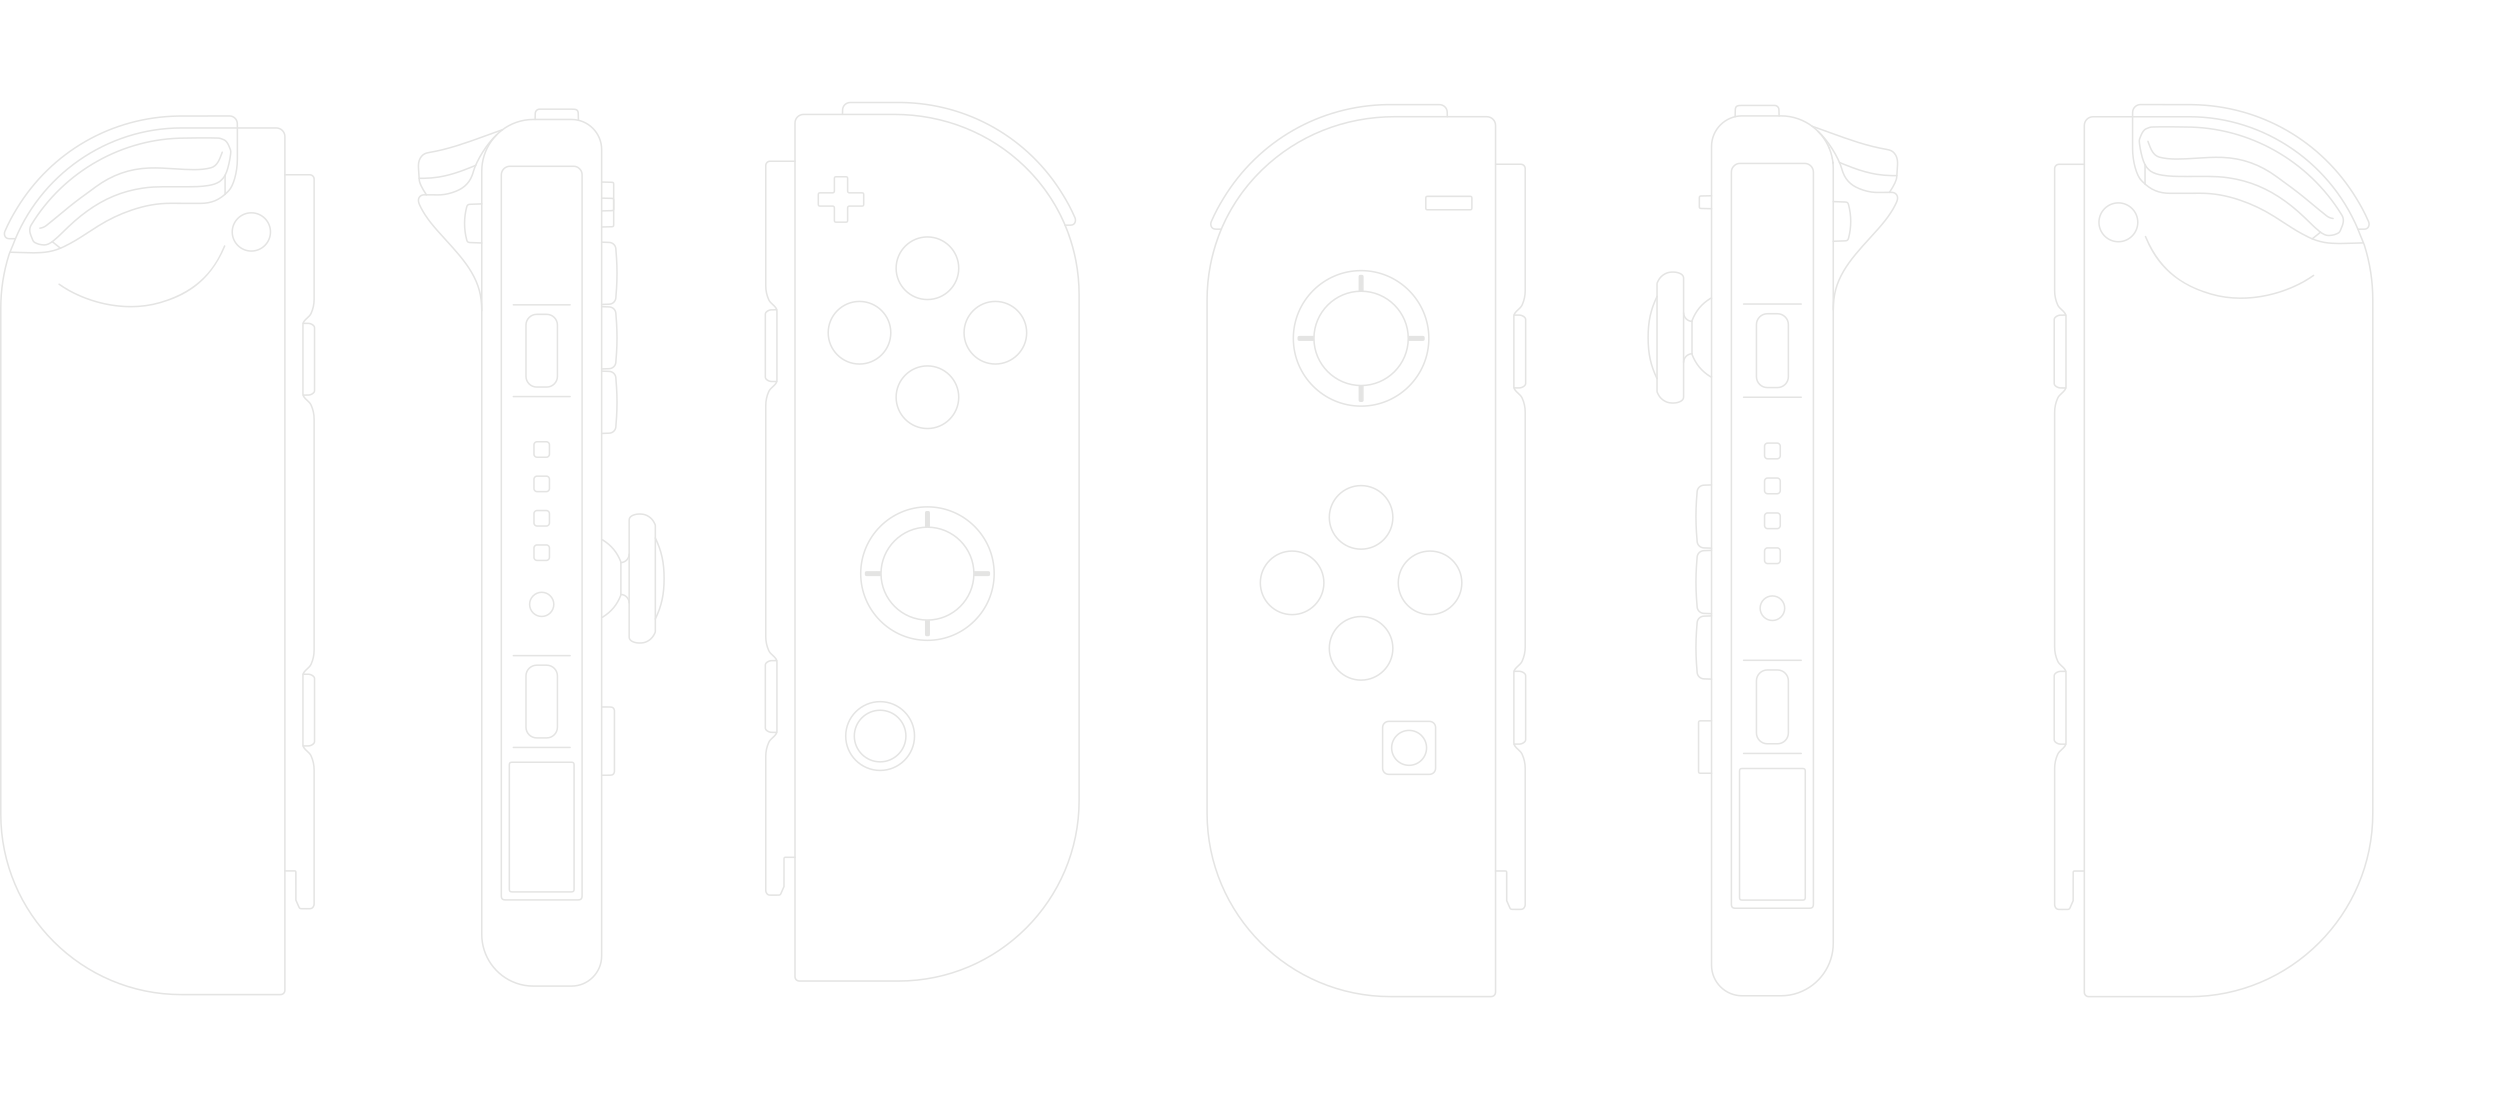 <?xml version="1.0" encoding="iso-8859-1"?>
<!-- Generator: Adobe Illustrator 21.1.0, SVG Export Plug-In . SVG Version: 6.00 Build 0)  -->
<svg version="1.1" id="line" xmlns="http://www.w3.org/2000/svg" xmlns:xlink="http://www.w3.org/1999/xlink" x="0px" y="0px"
	 viewBox="0 0 1625.37 714.61" style="enable-background:new 0 0 1625.37 714.61;" xml:space="preserve">
<g>
	<path style="fill:#E4E4E3;" d="M584.17,638.318h-64.516c-1.813,0-3.289-1.476-3.289-3.289V79.972c0-3.355,2.727-6.085,6.078-6.085
		h58.938c32.281,0,62.554,12.093,85.24,34.052c17.409,16.851,28.863,38.129,33.34,61.422c1.419,7.298,2.119,14.714,2.122,22.371
		c0,0.014,0,0.029,0,0.042c0,0.003,0,0.008,0,0.011c0,0.007,0,0.007,0,0.007v328.62C702.083,585.426,649.188,638.318,584.17,638.318
		z M522.451,74.887c-2.808,0-5.086,2.281-5.086,5.085v555.057c0,1.262,1.027,2.289,2.289,2.289h64.516
		c64.466,0,116.913-52.444,116.913-116.906V191.785c0,0.007,0,0.007,0,0.007c0-0.006,0-0.013,0-0.019c0-0.014,0-0.028,0-0.042
		c-0.004-7.561-0.72-15.001-2.116-22.243c-1.163-5.967-2.812-11.856-4.956-17.733c-0.022-0.06-0.031-0.122-0.03-0.183
		c-5.907-16.039-15.392-30.659-28.055-42.916c-22.499-21.777-52.524-33.771-84.545-33.771H522.451z"/>
</g>
<g>
	<path style="fill:#E4E4E3;" d="M692.446,146.892c-0.275,0-0.499-0.222-0.5-0.498s0.222-0.501,0.498-0.502l3.56-0.016
		c1.033,0,1.792-0.361,2.258-1.073c0.531-0.812,0.603-2.063,0.175-3.042c-1.176-2.694-2.436-5.312-3.852-8.003
		c-1.18-2.195-2.466-4.432-3.82-6.644c-22.391-36.913-61.533-59.334-104.707-59.978H552.86c-2.506,0-4.507,1.923-4.555,4.379
		l-0.046,2.841c-0.005,0.276-0.223,0.518-0.508,0.492c-0.276-0.004-0.496-0.232-0.492-0.508l0.046-2.843
		c0.06-3.007,2.499-5.361,5.555-5.361h33.205c43.527,0.649,82.983,23.25,105.554,60.458c1.363,2.226,2.658,4.479,3.849,6.694
		c1.43,2.717,2.7,5.357,3.885,8.073c0.564,1.291,0.463,2.894-0.254,3.989c-0.455,0.696-1.361,1.525-3.093,1.525l-3.558,0.016
		C692.447,146.892,692.447,146.892,692.446,146.892z"/>
</g>
<g>
	<path style="fill:#E4E4E3;" d="M502.537,582.492c-0.979,0-1.674-0.01-2.056-0.031c-1.401-0.075-2.289-0.771-2.879-2.256
		c-0.163-0.396-0.244-0.797-0.244-1.217v-87.175c0.008-3.339,0.644-6.312,2-9.355c0.607-1.355,1.688-2.344,2.732-3.299
		c1.359-1.243,2.533-2.317,2.533-3.971v-44.723c0-1.654-1.174-2.728-2.533-3.971c-1.045-0.956-2.125-1.944-2.731-3.298
		c-1.357-3.038-1.993-6.008-2.001-9.348V263.705c0.008-3.342,0.644-6.312,2.001-9.35c0.606-1.354,1.687-2.343,2.731-3.298
		c1.359-1.243,2.533-2.317,2.533-3.971v-44.731c0-1.655-1.175-2.729-2.536-3.973c-1.043-0.953-2.122-1.939-2.729-3.288
		c-1.357-3.046-1.993-6.019-2.001-9.356v-78.099c0.009-1.773,1.374-3.213,3.106-3.312l16.4-0.001c0.276,0,0.5,0.224,0.5,0.5
		s-0.224,0.5-0.5,0.5h-16.356c-1.193,0.068-2.144,1.071-2.15,2.283v78.127c0.008,3.192,0.616,6.036,1.914,8.949
		c0.521,1.159,1.521,2.074,2.49,2.958c1.406,1.286,2.861,2.615,2.861,4.711v44.731c0,2.094-1.453,3.423-2.858,4.709
		c-0.969,0.887-1.972,1.804-2.494,2.969c-1.298,2.904-1.905,5.746-1.913,8.942v150.14c0.008,3.194,0.615,6.036,1.913,8.941
		c0.522,1.165,1.525,2.082,2.494,2.969c1.405,1.285,2.858,2.615,2.858,4.709v44.723c0,2.094-1.453,3.423-2.858,4.708
		c-0.969,0.887-1.972,1.804-2.494,2.97c-1.297,2.911-1.905,5.755-1.913,8.948v87.174c0,0.291,0.055,0.559,0.171,0.842
		c0.446,1.123,1.008,1.579,2.006,1.633c0.506,0.026,1.877,0.051,5.533,0.001l0.188-0.002c0.556-0.034,0.789-0.2,1.008-0.743
		l1.951-4.438l0.032-18.349c0.259-1.055,1.019-1.052,1.547-1.054h6.07c0.276,0,0.5,0.224,0.5,0.5s-0.224,0.5-0.5,0.5h-6.033
		c-0.563-0.016-0.548,0.013-0.601,0.222l-0.018,0.25l0.002,18.035c0,0.069-0.015,0.138-0.042,0.201l-1.987,4.521
		c-0.358,0.888-0.929,1.296-1.9,1.354l-0.204,0.003C504.659,582.483,503.47,582.492,502.537,582.492z"/>
</g>
<g>
	<path style="fill:#E4E4E3;" d="M504.97,248.55c-0.001,0-0.003,0-0.004,0l-3.575-0.031c-1.744-0.062-4.31-1.47-4.31-3.289v-41.011
		c0-1.831,2.567-3.235,4.298-3.289l3.587-0.031c0.001,0,0.003,0,0.004,0c0.274,0,0.498,0.221,0.5,0.496
		c0.002,0.276-0.22,0.502-0.496,0.504l-3.575,0.031c-1.381,0.043-3.317,1.204-3.317,2.289v40.98c0,1.107,1.938,2.271,3.331,2.32
		l3.562,0.03c0.276,0.002,0.498,0.228,0.496,0.504C505.468,248.329,505.244,248.55,504.97,248.55z"/>
</g>
<g>
	<path style="fill:#E4E4E3;" d="M504.97,476.651c-0.001,0-0.003,0-0.004,0l-3.575-0.031c-1.742-0.054-4.31-1.459-4.31-3.289v-41.01
		c0-1.819,2.565-3.227,4.296-3.289l3.589-0.031c0.001,0,0.003,0,0.004,0c0.274,0,0.498,0.221,0.5,0.496
		c0.002,0.276-0.22,0.502-0.496,0.504l-3.575,0.031c-1.379,0.049-3.317,1.212-3.317,2.289v40.979c0,1.115,1.937,2.277,3.329,2.32
		l3.563,0.03c0.276,0.002,0.498,0.228,0.496,0.504C505.468,476.43,505.244,476.651,504.97,476.651z"/>
</g>
<g>
	<path style="fill:#E4E4E3;" d="M647.13,237.17c-11.495,0-20.848-9.349-20.848-20.839c0-11.5,9.353-20.855,20.848-20.855
		c11.499,0,20.854,9.355,20.854,20.855C667.984,227.822,658.629,237.17,647.13,237.17z M647.13,196.476
		c-10.944,0-19.848,8.907-19.848,19.855c0,10.939,8.903,19.839,19.848,19.839c10.948,0,19.854-8.9,19.854-19.839
		C666.984,205.383,658.078,196.476,647.13,196.476z"/>
</g>
<g>
	<path style="fill:#E4E4E3;" d="M602.968,195.244c-11.499,0-20.854-9.352-20.854-20.847s9.354-20.847,20.854-20.847
		c11.495,0,20.848,9.352,20.848,20.847S614.463,195.244,602.968,195.244z M602.968,154.55c-10.947,0-19.854,8.903-19.854,19.847
		c0,10.944,8.906,19.847,19.854,19.847c10.944,0,19.848-8.903,19.848-19.847C622.815,163.453,613.912,154.55,602.968,154.55z"/>
</g>
<g>
	<path style="fill:#E4E4E3;" d="M602.968,279.106c-11.499,0-20.854-9.353-20.854-20.848c0-11.499,9.354-20.854,20.854-20.854
		c11.495,0,20.848,9.355,20.848,20.854C623.815,269.753,614.463,279.106,602.968,279.106z M602.968,238.403
		c-10.947,0-19.854,8.906-19.854,19.854c0,10.944,8.906,19.848,19.854,19.848c10.944,0,19.848-8.904,19.848-19.848
		C622.815,247.31,613.912,238.403,602.968,238.403z"/>
</g>
<g>
	<path style="fill:#E4E4E3;" d="M558.8,237.17c-11.495,0-20.848-9.349-20.848-20.839c0-11.5,9.353-20.855,20.848-20.855
		s20.847,9.355,20.847,20.855C579.646,227.822,570.295,237.17,558.8,237.17z M558.8,196.476c-10.944,0-19.848,8.907-19.848,19.855
		c0,10.939,8.903,19.839,19.848,19.839c10.943,0,19.847-8.9,19.847-19.839C578.646,205.383,569.743,196.476,558.8,196.476z"/>
</g>
<g>
	<path style="fill:#E4E4E3;" d="M572.213,495.812c-9.528,0-17.279-7.749-17.279-17.272s7.751-17.272,17.279-17.272
		c9.52,0,17.265,7.749,17.265,17.272S581.732,495.812,572.213,495.812z M572.213,462.267c-8.977,0-16.279,7.3-16.279,16.272
		s7.303,16.272,16.279,16.272c8.969,0,16.265-7.3,16.265-16.272S581.182,462.267,572.213,462.267z"/>
</g>
<g>
	<path style="fill:#E4E4E3;" d="M572.213,501.398c-12.612,0-22.873-10.254-22.873-22.858c0-12.607,10.261-22.865,22.873-22.865
		c12.604,0,22.858,10.257,22.858,22.865C595.071,491.143,584.817,501.398,572.213,501.398z M572.213,456.674
		c-12.061,0-21.873,9.809-21.873,21.865c0,12.053,9.812,21.858,21.873,21.858c12.053,0,21.858-9.806,21.858-21.858
		C594.071,466.483,584.266,456.674,572.213,456.674z"/>
</g>
<g>
	<path style="fill:#E4E4E3;" d="M602.968,416.819c-24.197,0-43.883-19.689-43.883-43.891s19.686-43.891,43.883-43.891
		c24.202,0,43.892,19.689,43.892,43.891S627.17,416.819,602.968,416.819z M602.968,330.038c-23.646,0-42.883,19.241-42.883,42.891
		s19.237,42.891,42.883,42.891c23.65,0,42.892-19.241,42.892-42.891S626.618,330.038,602.968,330.038z"/>
</g>
<g>
	<path style="fill:#E4E4E3;" d="M601.867,342.659c0-0.755-0.008-1.502-0.008-2.257l0.008-7.019c0-0.747,0.562-0.671,1.109-0.671
		c0.555,0,1.125-0.084,1.125,0.671l0.008,7.019c0,0.755,0,1.502-0.008,2.257"/>
	<path style="fill:#E4E4E3;" d="M604.602,342.664l-1-0.011c0.008-0.753,0.008-1.499,0.008-2.252l-0.008-7.019
		c0-0.118-0.021-0.157-0.021-0.157c-0.049-0.021-0.297-0.016-0.444-0.016l-0.16,0.001l-0.146-0.001
		c-0.144-0.003-0.381-0.005-0.452,0.029c0.003,0.005-0.011,0.048-0.011,0.142l-0.008,7.02l0.008,2.257h-1l-0.008-2.257l0.008-7.02
		c0-0.365,0.104-0.653,0.31-0.856c0.329-0.324,0.799-0.32,1.165-0.314l0.135,0.001l0.146-0.001c0.379-0.003,0.839-0.012,1.169,0.313
		c0.206,0.204,0.311,0.492,0.311,0.859l0.008,7.019C604.609,341.159,604.609,341.907,604.602,342.664z"/>
</g>
<g>
	<path style="fill:#E4E4E3;" d="M572.714,374.062c-0.763,0-1.518,0-2.273,0h-7.011c-0.755,0-0.678-0.562-0.678-1.11
		c0-0.555-0.085-1.124,0.678-1.124l7.011-0.008c0.755,0.008,1.51,0.008,2.265,0.008"/>
	<path style="fill:#E4E4E3;" d="M572.714,374.562h-9.284c-0.369,0-0.659-0.105-0.864-0.312c-0.324-0.329-0.319-0.792-0.314-1.164
		l0.001-0.134l-0.001-0.146c-0.006-0.373-0.012-0.837,0.312-1.166c0.204-0.208,0.496-0.312,0.866-0.312l7.011-0.008
		c0.76,0.008,1.513,0.008,2.266,0.008v1c-0.757,0-1.514,0-2.271-0.008l-7.005,0.008c-0.124,0-0.164,0.021-0.164,0.022
		c-0.021,0.048-0.019,0.295-0.017,0.442l0.002,0.16l-0.001,0.146c-0.002,0.144-0.005,0.382,0.03,0.452
		c-0.002-0.001,0.049,0.012,0.148,0.012h9.284V374.562z"/>
</g>
<g>
	<path style="fill:#E4E4E3;" d="M604.109,403.207c0,0.763,0,1.518,0,2.281v7.01c-0.008,0.748-0.57,0.671-1.109,0.671
		c-0.555,0.008-1.125,0.092-1.125-0.671l-0.016-7.01c0.008-0.763,0.008-1.518,0.008-2.281"/>
	<path style="fill:#E4E4E3;" d="M602.666,413.675c-0.332,0-0.7-0.039-0.975-0.307c-0.21-0.205-0.316-0.497-0.316-0.87l-0.016-7.01
		c0.008-0.767,0.008-1.521,0.008-2.282h1c0,0.765,0,1.521-0.008,2.286l0.016,7.005c0,0.124,0.021,0.164,0.021,0.164
		c0.05,0.021,0.301,0.014,0.451,0.011l0.146-0.003l0.152,0.001c0.142,0.002,0.382,0.004,0.45-0.03
		c-0.003-0.004,0.013-0.047,0.014-0.146v-9.286h1v9.292c-0.004,0.37-0.11,0.657-0.317,0.859c-0.33,0.322-0.791,0.312-1.159,0.312
		L603,413.669l-0.127,0.003C602.807,413.673,602.737,413.675,602.666,413.675z"/>
</g>
<g>
	<path style="fill:#E4E4E3;" d="M633.262,371.827c0.755,0,1.51,0,2.265-0.008l7.011,0.008c0.755,0,0.678,0.562,0.678,1.109
		c0,0.555,0.084,1.125-0.678,1.125l-7.011,0.007c-0.755-0.007-1.51-0.007-2.273-0.007"/>
	<path style="fill:#E4E4E3;" d="M635.528,374.569c-0.759-0.007-1.514-0.007-2.274-0.007v-1c0.765,0,1.521,0,2.278,0.007l7.005-0.007
		c0.123,0,0.163-0.021,0.163-0.022c0.022-0.048,0.02-0.297,0.017-0.445l-0.001-0.158l0.001-0.146
		c0.002-0.144,0.005-0.381-0.029-0.451c-0.014-0.003-0.051-0.012-0.149-0.012l-7.012-0.008c-0.75,0.008-1.508,0.008-2.265,0.008v-1
		c0.002,0,0.004,0,0.006,0c0.751,0,1.503,0,2.254-0.008l7.018,0.008c0.368,0,0.659,0.105,0.863,0.312
		c0.324,0.329,0.319,0.792,0.314,1.163l-0.001,0.134l0.001,0.145c0.006,0.374,0.012,0.838-0.313,1.168
		c-0.204,0.208-0.495,0.312-0.865,0.312L635.528,374.569z"/>
</g>
<g>
	<path style="fill:#E4E4E3;" d="M602.984,403.629c-16.929,0-30.701-13.769-30.701-30.693s13.772-30.693,30.701-30.693
		c16.924,0,30.692,13.769,30.692,30.693S619.908,403.629,602.984,403.629z M602.984,343.243c-16.377,0-29.701,13.32-29.701,29.693
		c0,16.373,13.324,29.693,29.701,29.693c16.372,0,29.692-13.32,29.692-29.693C632.677,356.564,619.356,343.243,602.984,343.243z"/>
</g>
<g>
	<path style="fill:#E4E4E3;" d="M549.963,144.934h-6.371c-1.073,0-1.617-0.542-1.617-1.609v-8.229c0-0.336-0.277-0.609-0.617-0.609
		h-8.221c-1.058,0-1.617-0.562-1.617-1.625v-6.379c0-1.053,0.56-1.609,1.617-1.609h8.221c0.34,0,0.617-0.28,0.617-0.625v-8.213
		c0-1.063,0.56-1.625,1.617-1.625h6.371c1.063,0,1.625,0.562,1.625,1.625v8.213c0,0.345,0.277,0.625,0.617,0.625h8.221
		c1.068,0,1.609,0.542,1.609,1.609v6.379c0,1.063-0.557,1.625-1.609,1.625h-8.221c-0.34,0-0.617,0.273-0.617,0.609v8.229
		C551.588,144.393,551.041,144.934,549.963,144.934z M533.137,125.874c-0.514,0-0.617,0.103-0.617,0.609v6.379
		c0,0.514,0.109,0.625,0.617,0.625h8.221c0.892,0,1.617,0.722,1.617,1.609v8.229c0,0.512,0.098,0.609,0.617,0.609h6.371
		c0.52,0,0.625-0.103,0.625-0.609v-8.229c0-0.887,0.726-1.609,1.617-1.609h8.221c0.501,0,0.609-0.111,0.609-0.625v-6.379
		c0-0.506-0.103-0.609-0.609-0.609h-8.221c-0.892,0-1.617-0.729-1.617-1.625v-8.213c0-0.514-0.111-0.625-0.625-0.625h-6.371
		c-0.508,0-0.617,0.111-0.617,0.625v8.213c0,0.896-0.726,1.625-1.617,1.625H533.137z"/>
</g>
<g>
	<path style="fill:#E4E4E3;" d="M199.547,591.311c-0.932,0-2.121-0.009-3.544-0.028l-0.175-0.002
		c-1.001-0.06-1.57-0.469-1.934-1.368l-1.982-4.509c-0.028-0.063-0.042-0.132-0.042-0.201l-0.028-18.357
		c-0.041-0.137-0.037-0.165-0.551-0.149h-6.07c-0.276,0-0.5-0.224-0.5-0.5s0.224-0.5,0.5-0.5h6.032c0.566,0.016,1.327,0,1.571,0.98
		l0.043,0.397l0.002,18.023l1.946,4.427c0.225,0.556,0.458,0.723,1.044,0.758l0.158,0.001c3.658,0.05,5.027,0.026,5.532-0.001
		c0.999-0.054,1.561-0.51,2.005-1.628c0.119-0.29,0.173-0.559,0.173-0.848v-87.174c-0.008-3.193-0.616-6.037-1.914-8.949
		c-0.522-1.165-1.524-2.082-2.494-2.968c-1.405-1.285-2.858-2.614-2.858-4.708v-44.723c0-2.095,1.453-3.424,2.858-4.709
		c0.969-0.887,1.972-1.804,2.494-2.969c1.298-2.904,1.906-5.746,1.914-8.942v-150.14c-0.008-3.195-0.616-6.037-1.914-8.941
		c-0.522-1.165-1.524-2.082-2.494-2.969c-1.405-1.285-2.858-2.614-2.858-4.709v-44.731c0-2.096,1.455-3.425,2.861-4.71
		c0.968-0.885,1.969-1.8,2.491-2.96c1.297-2.911,1.905-5.754,1.914-8.949v-78.097c-0.007-1.24-0.958-2.244-2.164-2.313
		l-16.343,0.001c-0.276,0-0.5-0.224-0.5-0.5s0.224-0.5,0.5-0.5h16.356c1.776,0.1,3.141,1.54,3.151,3.278v78.133
		c-0.008,3.339-0.645,6.312-2.001,9.356c-0.606,1.351-1.686,2.336-2.729,3.29c-1.36,1.243-2.536,2.317-2.536,3.972v44.731
		c0,1.654,1.174,2.728,2.533,3.971c1.044,0.956,2.125,1.944,2.731,3.298c1.357,3.037,1.993,6.008,2.001,9.348v150.143
		c-0.008,3.342-0.645,6.312-2.001,9.349c-0.607,1.354-1.687,2.343-2.731,3.298c-1.359,1.243-2.533,2.317-2.533,3.971v44.723
		c0,1.654,1.174,2.728,2.533,3.971c1.045,0.956,2.125,1.944,2.731,3.298c1.357,3.045,1.993,6.018,2.001,9.355v87.176
		c0,0.418-0.081,0.817-0.246,1.222c-0.589,1.481-1.478,2.177-2.878,2.252C201.221,591.301,200.526,591.311,199.547,591.311z"/>
</g>
<g>
	<path style="fill:#E4E4E3;" d="M197.115,257.367c-0.274,0-0.498-0.221-0.5-0.496c-0.002-0.276,0.22-0.502,0.496-0.504l3.574-0.031
		c1.38-0.049,3.318-1.212,3.318-2.289v-41.011c0-1.084-1.937-2.246-3.33-2.289l-3.563-0.031c-0.276-0.002-0.498-0.228-0.496-0.504
		c0.003-0.275,0.247-0.485,0.504-0.496l3.574,0.031c1.742,0.054,4.31,1.458,4.31,3.289v40.98c0,1.849-2.566,3.257-4.296,3.319
		l-3.588,0.031C197.118,257.367,197.117,257.367,197.115,257.367z"/>
</g>
<g>
	<path style="fill:#E4E4E3;" d="M197.115,485.469c-0.274,0-0.498-0.221-0.5-0.496c-0.002-0.276,0.22-0.502,0.496-0.504l3.574-0.031
		c1.381-0.043,3.318-1.204,3.318-2.289v-41.011c0-1.076-1.938-2.239-3.332-2.289l-3.561-0.03c-0.276-0.002-0.498-0.228-0.496-0.504
		c0.002-0.274,0.226-0.496,0.5-0.496c0.001,0,0.003,0,0.004,0l3.574,0.031c1.744,0.062,4.31,1.47,4.31,3.289v40.98
		c0,1.861-2.567,3.266-4.298,3.319l-3.585,0.031C197.118,485.469,197.117,485.469,197.115,485.469z"/>
</g>
<g>
	<path style="fill:#E4E4E3;" d="M39.289,161.876c-0.109,0-0.22-0.036-0.312-0.11l-5.304-4.248c-0.216-0.172-0.25-0.487-0.078-0.703
		c0.172-0.215,0.487-0.251,0.703-0.078l5.304,4.248c0.216,0.172,0.25,0.487,0.078,0.703
		C39.581,161.812,39.436,161.876,39.289,161.876z"/>
</g>
<g>
	<path style="fill:#E4E4E3;" d="M146.34,126.783c-0.276,0-0.5-0.224-0.5-0.5v-12.384c0-0.276,0.224-0.5,0.5-0.5s0.5,0.224,0.5,0.5
		v12.384C146.84,126.559,146.616,126.783,146.34,126.783z"/>
</g>
<g>
	<path style="fill:#E4E4E3;" d="M163.416,163.722c-7.131,0-12.933-5.801-12.933-12.931c0-7.132,5.802-12.935,12.933-12.935
		s12.933,5.803,12.933,12.935C176.348,157.921,170.546,163.722,163.416,163.722z M163.416,138.857
		c-6.58,0-11.933,5.354-11.933,11.935c0,6.579,5.353,11.931,11.933,11.931s11.933-5.352,11.933-11.931
		C175.348,144.211,169.995,138.857,163.416,138.857z"/>
</g>
<g>
	<path style="fill:#E4E4E3;" d="M182.424,647.137h-64.517C52.893,647.137,0,594.244,0,529.231V200.603
		c0-12.2,1.781-23.786,5.446-35.421l0.207-0.511c0.383-1.042,1.008-2.523,1.612-3.956l0.587-1.397
		c17.18-45.822,61.411-76.621,110.055-76.621h61.73c3.354,0.004,6.083,2.736,6.083,6.089v555.054
		C185.72,645.658,184.241,647.137,182.424,647.137z M117.907,83.697c-48.229,0-92.083,30.538-109.125,75.988l-0.596,1.418
		c-0.6,1.422-1.22,2.893-1.601,3.929l-0.199,0.488C2.766,177.019,1,188.507,1,200.603v328.627
		c0,64.462,52.444,116.906,116.907,116.906h64.517c1.266,0,2.296-1.03,2.296-2.296V88.787c0-2.803-2.28-5.086-5.083-5.089
		l-0.008-0.5v0.5H117.907z"/>
</g>
<g>
	<path style="fill:#E4E4E3;" d="M85.047,199.875c-18.088,0-35.5-6.507-46.917-14.681c-0.225-0.161-0.276-0.473-0.116-0.698
		c0.161-0.224,0.474-0.276,0.698-0.116c15.25,10.917,41.333,18.827,65.228,11.888c26.656-7.742,36.264-23.598,41.657-36.546
		c0.107-0.255,0.4-0.375,0.654-0.269c0.255,0.106,0.375,0.399,0.269,0.654c-10.429,25.042-28.084,32.993-42.3,37.122
		C97.902,199.064,91.431,199.875,85.047,199.875z"/>
</g>
<g>
	<path style="fill:#E4E4E3;" d="M25.934,148.845c-0.251,0-0.467-0.188-0.496-0.443c-0.031-0.274,0.166-0.522,0.44-0.553
		c1.465-0.167,2.821-0.736,4.03-1.692c3.309-2.618,6.067-4.912,8.987-7.34c1.834-1.526,3.709-3.084,5.781-4.774
		c4.551-3.71,9.924-7.625,17.36-13.042c10.659-7.767,22.04-11.779,34.791-12.265c5.624-0.216,11.356,0.16,16.899,0.521
		c8.604,0.562,16.731,1.092,23.237-0.651c3.814-1.022,5.292-5.046,6.597-8.597c0.157-0.427,0.31-0.843,0.462-1.241
		c0.099-0.257,0.388-0.386,0.646-0.288s0.387,0.388,0.288,0.646c-0.151,0.394-0.302,0.805-0.458,1.228
		c-1.319,3.591-2.962,8.061-7.277,9.218c-6.665,1.788-14.872,1.251-23.561,0.684c-5.519-0.36-11.225-0.734-16.796-0.521
		c-12.546,0.478-23.746,4.428-34.24,12.074c-7.423,5.409-12.787,9.316-17.317,13.009c-2.07,1.687-3.941,3.244-5.774,4.768
		c-2.924,2.432-5.687,4.729-9.006,7.355c-1.357,1.074-2.883,1.714-4.537,1.901C25.971,148.844,25.952,148.845,25.934,148.845z"/>
</g>
<g>
	<path style="fill:#E4E4E3;" d="M10.034,155.71c0,0-0.001,0-0.002,0l-3.955-0.016c-1.729,0-2.636-0.83-3.091-1.525
		c-0.716-1.096-0.818-2.699-0.254-3.989c1.189-2.724,2.459-5.364,3.883-8.069c1.2-2.233,2.496-4.486,3.854-6.7
		c22.567-37.205,62.023-59.806,105.544-60.456l33.211-0.069c3.004,0,5.496,2.435,5.556,5.428l0.046,2.844
		c0.004,0.276-0.216,0.504-0.492,0.508c-0.003,0-0.006,0-0.008,0c-0.272,0-0.496-0.219-0.5-0.492l-0.046-2.842
		c-0.049-2.451-2.092-4.447-4.555-4.447l-33.204,0.069C72.853,76.598,33.711,99.02,11.323,135.93c-1.35,2.2-2.636,4.437-3.825,6.649
		c-1.41,2.68-2.669,5.297-3.85,8c-0.428,0.979-0.356,2.229,0.175,3.042c0.466,0.712,1.225,1.073,2.256,1.073l3.957,0.016
		c0.276,0.001,0.499,0.226,0.498,0.502C10.533,155.487,10.31,155.71,10.034,155.71z"/>
</g>
<g>
	<path style="fill:#E4E4E3;" d="M28.814,159.749c-0.115,0-0.23-0.003-0.343-0.011c-0.528-0.03-1.054-0.079-1.581-0.146
		c-1.21-0.137-2.273-0.424-3.244-0.877l-0.364-0.166c-0.958-0.428-1.862-0.833-2.465-2.312c0,0-0.93-2.266-1.227-3.027
		c-0.56-1.435-0.801-2.81-0.717-4.088c0.041-0.621,0.162-1.22,0.359-1.78c0.097-0.278,0.213-0.55,0.344-0.813
		c0.158-0.316,0.336-0.627,0.514-0.93c0.02-0.034,0.043-0.065,0.069-0.092c21.316-34.691,59.623-56.225,100.082-56.225
		c0.143-0.003,15.434-0.335,22.005,0l0,0c0.924,0.047,2.517,0.677,3.69,1.197c0.686,0.304,1.211,0.84,1.636,1.326
		c0.219,0.251,0.422,0.521,0.621,0.826c0.221,0.334,0.474,0.729,0.673,1.146c0.052,0.114,1.182,2.607,1.465,3.52
		c0.282,0.909,0.219,1.56,0.152,2.248l-0.114,1.136c-0.211,1.776-0.549,3.655-1.065,5.92c-0.248,1.083-0.456,1.911-0.676,2.684
		c-0.11,0.388-0.228,0.776-0.351,1.164c-0.116,0.363-0.238,0.724-0.37,1.083l-0.249,0.654c-0.447,1.197-1.014,2.288-1.781,3.431
		c-0.647,0.963-2.554,2.684-2.853,2.877c-2.312,1.493-4.672,2.122-7.504,2.607c-4.772,0.805-9.596,0.82-14.261,0.833l-1.976,0.008
		c-2.088,0.012-4.175-0.002-6.262-0.018c-4.349-0.032-8.846-0.064-13.266,0.173c-1.243,0.067-2.455,0.163-3.602,0.286
		c-1.141,0.124-2.287,0.272-3.419,0.444c-13.18,1.983-24.593,6.72-35.918,14.906c-1.305,0.941-2.643,1.96-3.978,3.03
		c-1.394,1.116-2.808,2.305-4.204,3.533c-1.262,1.112-2.534,2.278-3.887,3.563c-1.06,1.008-2.107,2.028-3.154,3.048
		c-0.728,0.709-1.456,1.418-2.188,2.124c-0.459,0.442-0.919,0.881-1.383,1.316c-1.2,1.119-2.206,1.991-3.166,2.744
		c-0.834,0.651-1.955,1.47-3.232,2.022C30.65,159.537,29.706,159.749,28.814,159.749z M20.756,146.444
		c-0.099,0.174-0.196,0.352-0.285,0.53c-0.112,0.226-0.212,0.459-0.296,0.699c-0.168,0.476-0.27,0.985-0.305,1.515
		c-0.074,1.131,0.145,2.362,0.651,3.659c0.295,0.757,1.22,3.011,1.22,3.012c0.452,1.108,1.047,1.375,1.948,1.778l0.379,0.172
		c0.883,0.412,1.817,0.663,2.94,0.791c0.51,0.064,1.014,0.112,1.521,0.141c0.835,0.052,1.743-0.13,2.699-0.542
		c1.173-0.507,2.226-1.277,3.013-1.892c0.936-0.734,1.921-1.588,3.098-2.687c0.46-0.432,0.917-0.867,1.373-1.307
		c0.73-0.703,1.457-1.411,2.184-2.119c1.05-1.023,2.1-2.046,3.164-3.057c1.362-1.294,2.643-2.468,3.915-3.589
		c1.408-1.239,2.834-2.438,4.239-3.563c1.348-1.08,2.7-2.11,4.018-3.061c11.459-8.283,23.011-13.076,36.354-15.084
		c1.146-0.174,2.306-0.324,3.448-0.447c1.179-0.127,2.409-0.225,3.669-0.293c4.45-0.239,8.963-0.207,13.327-0.174
		c2.083,0.016,4.165,0.031,6.249,0.018l1.979-0.008c4.624-0.014,9.406-0.028,14.096-0.819c2.71-0.464,4.96-1.06,7.129-2.461
		c0.219-0.149,2.003-1.759,2.565-2.594c0.722-1.076,1.255-2.102,1.675-3.227l0.248-0.651c0.125-0.34,0.242-0.688,0.354-1.038
		c0.12-0.376,0.234-0.754,0.341-1.133c0.215-0.756,0.419-1.568,0.663-2.632c0.507-2.23,0.84-4.076,1.046-5.809l0.113-1.122
		c0.062-0.636,0.11-1.139-0.112-1.855c-0.265-0.853-1.405-3.369-1.417-3.395c-0.168-0.352-0.39-0.697-0.602-1.02
		c-0.165-0.251-0.342-0.492-0.539-0.717c-0.352-0.402-0.78-0.844-1.288-1.069c-1.527-0.676-2.743-1.082-3.336-1.112l0,0
		c-6.535-0.333-21.791-0.003-21.943,0c-40.272,0-78.383,21.506-99.472,56.126C20.772,146.421,20.764,146.433,20.756,146.444z
		 M20.816,156.238h0.01H20.816z"/>
</g>
<g>
	<path style="fill:#E4E4E3;" d="M21.955,164.878c-2.531,0-6.289-0.123-9.922-0.243c-1.876-0.062-3.721-0.122-5.345-0.164
		c-0.276-0.007-0.494-0.237-0.487-0.513c0.007-0.276,0.204-0.476,0.513-0.487c1.627,0.042,3.474,0.103,5.353,0.165
		c3.625,0.119,7.375,0.242,9.881,0.242c3.241-0.058,6.418-0.156,9.571-0.722c3.56-0.667,6.867-1.775,10.107-3.386l3.856-1.995
		c4.127-2.212,8.11-4.814,11.961-7.329c1.995-1.303,4.058-2.651,6.121-3.931c6.948-4.359,14.099-7.761,21.859-10.399
		c8.95-3.022,17.013-4.429,25.377-4.429l19.315,0.042c0.023,0,0.047,0,0.069,0c7.186,0,12.2-2.088,17.295-7.199l0.928-0.973
		c2.611-2.611,5.42-11.015,5.42-20.055V83.166c0-0.276,0.224-0.5,0.5-0.5s0.5,0.224,0.5,0.5v20.335
		c0,8.298-2.559,17.608-5.705,20.753l-0.923,0.967c-5.246,5.262-10.635,7.506-18.018,7.506c-0.023,0-0.045,0-0.068,0l-19.313-0.042
		c-8.252,0-16.214,1.391-25.056,4.376c-7.686,2.612-14.768,5.982-21.651,10.3c-2.055,1.276-4.113,2.62-6.103,3.92
		c-3.869,2.527-7.87,5.141-12.042,7.377l-3.87,2.002c-3.331,1.656-6.724,2.792-10.379,3.478
		C28.468,164.718,25.247,164.819,21.955,164.878z"/>
</g>
<g>
	<path style="fill:#E4E4E3;" d="M371.562,580.349h-38.745c-1.465,0-2.178-0.713-2.178-2.18v-80.926c0-1.464,0.712-2.176,2.178-2.176
		h38.745c1.464,0,2.175,0.712,2.175,2.176v80.926C373.737,579.636,373.025,580.349,371.562,580.349z M332.816,496.067
		c-0.914,0-1.178,0.264-1.178,1.176v80.926c0,0.915,0.264,1.18,1.178,1.18h38.745c0.912,0,1.175-0.265,1.175-1.18v-80.926
		c0-0.912-0.264-1.176-1.175-1.176H332.816z"/>
</g>
<g>
	<path style="fill:#E4E4E3;" d="M371.588,641.605h-24.824c-3.938,0-7.649-0.635-11.345-1.939c-0.034-0.013-0.066-0.027-0.096-0.046
		c-13.524-4.832-22.604-17.71-22.604-32.074V111.226c0-14.401,9.122-27.307,22.699-32.113c3.699-1.306,7.41-1.94,11.346-1.94h24.824
		c11.066,0,20.068,9.003,20.068,20.069v524.293C391.656,632.602,382.654,641.605,371.588,641.605z M335.862,638.761
		c3.551,1.24,7.118,1.844,10.902,1.844h24.824c10.514,0,19.068-8.555,19.068-19.069V97.242c0-10.515-8.554-19.069-19.068-19.069
		h-24.824c-3.82,0-7.423,0.616-11.012,1.883c-13.178,4.666-22.033,17.192-22.033,31.17v496.319c0,13.95,8.824,26.456,21.963,31.141
		c0.033,0.007,0.065,0.017,0.097,0.03C335.809,638.729,335.837,638.743,335.862,638.761z"/>
</g>
<g>
	<path style="fill:#E4E4E3;" d="M313.213,202.366c-0.274,0-0.497-0.221-0.5-0.495c-0.026-2.569-0.164-4.829-0.421-6.909
		c-0.27-2.207-0.65-4.198-1.165-6.086c-1.021-3.82-2.728-7.77-5.071-11.742c-1.948-3.308-4.354-6.673-7.575-10.592
		c-2.895-3.513-6.013-6.931-9.029-10.237c-1.821-1.997-3.705-4.062-5.522-6.128c-1.411-1.619-2.907-3.36-4.302-5.138
		c-1.245-1.582-2.448-3.252-3.576-4.964c-1.094-1.671-1.995-3.209-2.755-4.701c-0.333-0.659-0.658-1.331-0.969-2.01
		c-0.011-0.018-0.021-0.036-0.029-0.056c-0.198-0.445-0.348-0.842-0.447-1.179c-0.165-0.557-0.349-1.298-0.312-2.083
		c0.036-0.671,0.218-1.314,0.526-1.862c0.34-0.589,0.812-1.073,1.367-1.402c0.279-0.174,0.583-0.314,0.894-0.41
		c0.372-0.117,0.706-0.183,1.016-0.198c0.281-0.016,1.119-0.016,1.119-0.016c2.859,0,5.719,0.016,8.571,0.039
		c0.466,0,1.089-0.023,1.454-0.038c1.554-0.078,3.152-0.318,4.882-0.734c1.696-0.402,3.366-0.938,4.964-1.594
		c1.543-0.636,2.833-1.308,3.94-2.056c0.541-0.355,1.067-0.754,1.57-1.189c0.463-0.393,0.919-0.839,1.398-1.367
		c0.017-0.018,0.034-0.035,0.052-0.05c0.894-0.986,1.681-2.131,2.34-3.403c0.326-0.626,0.621-1.291,0.899-2.034
		c0.137-0.356,0.257-0.709,0.37-1.062c0.129-0.409,0.25-0.82,0.365-1.23c0.005-0.02,0.012-0.039,0.02-0.057
		c0.226-0.826,0.524-1.71,0.914-2.703c0.412-1.025,0.884-2.098,1.446-3.284c1.092-2.288,2.382-4.609,3.835-6.902
		c1.356-2.152,2.822-4.206,4.356-6.103c0.729-0.904,1.511-1.813,2.323-2.703c0.797-0.879,1.647-1.699,2.381-2.398
		c0.199-0.19,0.516-0.184,0.707,0.017c0.19,0.2,0.183,0.516-0.017,0.707c-0.721,0.688-1.556,1.492-2.332,2.347
		c-0.799,0.876-1.567,1.77-2.285,2.659c-1.51,1.867-2.953,3.889-4.289,6.009c-1.433,2.26-2.703,4.546-3.777,6.797
		c-0.553,1.166-1.017,2.221-1.42,3.223c-0.381,0.972-0.673,1.837-0.89,2.64c-0.01,0.039-0.025,0.075-0.044,0.11
		c-0.083,0.33-0.207,0.751-0.339,1.173c-0.119,0.373-0.246,0.744-0.388,1.115c-0.292,0.779-0.603,1.48-0.947,2.141
		c-0.709,1.369-1.562,2.603-2.533,3.665c-0.016,0.017-0.033,0.033-0.051,0.048c-0.492,0.539-0.965,0.999-1.443,1.405
		c-0.533,0.46-1.095,0.886-1.667,1.262c-1.159,0.782-2.507,1.486-4.114,2.148c-1.647,0.676-3.367,1.229-5.113,1.642
		c-1.789,0.43-3.447,0.679-5.068,0.76c-0.379,0.016-1.02,0.039-1.504,0.039c-2.853-0.023-5.71-0.039-8.567-0.039
		c0.005,0.007-0.795,0-1.066,0.015c-0.228,0.012-0.479,0.062-0.772,0.155c-0.231,0.071-0.456,0.175-0.671,0.309
		c-0.418,0.248-0.767,0.606-1.019,1.043c-0.231,0.41-0.369,0.901-0.396,1.417c-0.023,0.493,0.061,1.034,0.272,1.751
		c0.083,0.282,0.209,0.618,0.376,1c0.008,0.014,0.016,0.029,0.023,0.044c0.313,0.687,0.642,1.367,0.978,2.031
		c0.743,1.458,1.626,2.965,2.699,4.605c1.112,1.687,2.298,3.334,3.526,4.896c1.381,1.76,2.867,3.49,4.268,5.097
		c1.81,2.058,3.69,4.12,5.508,6.113c3.024,3.315,6.151,6.743,9.062,10.276c3.254,3.96,5.689,7.366,7.664,10.719
		c2.39,4.05,4.131,8.084,5.175,11.989c0.527,1.933,0.917,3.97,1.192,6.225c0.262,2.117,0.402,4.413,0.429,7.02
		c0.003,0.276-0.219,0.502-0.495,0.505C313.216,202.366,313.214,202.366,313.213,202.366z"/>
</g>
<g>
	<path style="fill:#E4E4E3;" d="M273.078,116.439c-0.221,0-0.426-0.002-0.577-0.007c-0.276-0.01-0.492-0.241-0.482-0.517
		c0.009-0.276,0.255-0.508,0.517-0.482c0.301,0.009,0.822,0.006,1.253,0.002l0.494-0.003c0.482,0,0.95-0.007,1.424-0.015
		c3.2-0.045,6.427-0.323,9.591-0.826c4.78-0.788,9.659-2.126,15.354-4.213c1.72-0.627,3.562-1.343,5.63-2.189
		c0.922-0.376,1.843-0.76,2.75-1.152c0.253-0.11,0.547,0.007,0.657,0.261c0.109,0.253-0.007,0.548-0.261,0.657
		c-0.913,0.395-1.839,0.78-2.768,1.16c-2.081,0.851-3.934,1.572-5.666,2.203c-5.754,2.108-10.691,3.462-15.537,4.261
		c-3.214,0.51-6.488,0.792-9.735,0.839c-0.479,0.008-0.952,0.015-1.425,0.015l-0.5,0.003
		C273.567,116.437,273.313,116.439,273.078,116.439z"/>
</g>
<g>
	<path style="fill:#E4E4E3;" d="M277.233,127.157c-0.161,0-0.319-0.078-0.416-0.222c-3.204-4.775-4.761-8.168-4.761-10.371
		c-0.055-0.827-0.119-1.686-0.183-2.544c-0.12-1.612-0.244-3.28-0.31-4.924c-0.016-0.422-0.016-1.264-0.016-1.684
		c0.025-1.173,0.218-2.292,0.574-3.336c0.342-1.017,0.863-1.943,1.548-2.75c0.648-0.778,1.402-1.385,2.239-1.803
		c0.417-0.205,0.856-0.372,1.307-0.497c0.532-0.155,1.062-0.255,1.644-0.358c0.027-0.01,0.056-0.018,0.086-0.023
		c5.739-0.981,11.64-2.427,18.04-4.422c2.742-0.85,5.654-1.817,9.167-3.045c3.101-1.091,6.191-2.213,9.282-3.336
		c2.014-0.731,4.028-1.463,6.045-2.187c1.673-0.602,3.346-1.194,5.027-1.781c0.262-0.091,0.546,0.046,0.637,0.307
		c0.091,0.261-0.047,0.546-0.307,0.637c-1.678,0.586-3.349,1.178-5.02,1.778c-2.017,0.723-4.029,1.454-6.042,2.185
		c-3.094,1.124-6.188,2.248-9.292,3.34c-3.525,1.232-6.449,2.203-9.201,3.057c-6.411,1.999-12.328,3.451-18.085,4.438
		c-0.026,0.009-0.053,0.017-0.082,0.022c-0.606,0.106-1.111,0.2-1.626,0.35c-0.396,0.11-0.777,0.255-1.137,0.431
		c-0.709,0.354-1.355,0.876-1.917,1.55c-0.597,0.704-1.068,1.542-1.367,2.429c-0.323,0.948-0.498,1.965-0.521,3.025
		c0,0.401,0,1.224,0.015,1.635c0.065,1.625,0.189,3.284,0.308,4.888c0.064,0.862,0.128,1.724,0.185,2.586
		c0.001,2.003,1.546,5.305,4.592,9.847c0.154,0.229,0.093,0.54-0.137,0.693C277.426,127.129,277.329,127.157,277.233,127.157z"/>
</g>
<g>
	<path style="fill:#E4E4E3;" d="M403.669,366.275c-0.268,0-0.489-0.211-0.5-0.48c-0.011-0.276,0.204-0.508,0.48-0.519
		c2.662-0.105,4.813-2.275,4.896-4.94c0.009-0.275,0.239-0.482,0.516-0.484c0.276,0.009,0.493,0.24,0.484,0.516
		c-0.1,3.187-2.673,5.782-5.857,5.908C403.682,366.275,403.675,366.275,403.669,366.275z"/>
</g>
<g>
	<path style="fill:#E4E4E3;" d="M409.046,392.386c-0.27,0-0.491-0.214-0.5-0.484c-0.083-2.661-2.234-4.828-4.896-4.933
		c-0.276-0.011-0.491-0.243-0.48-0.519c0.011-0.275,0.193-0.5,0.52-0.48c3.185,0.125,5.758,2.717,5.857,5.9
		c0.009,0.276-0.208,0.507-0.484,0.515C409.057,392.386,409.051,392.386,409.046,392.386z"/>
</g>
<g>
	<path style="fill:#E4E4E3;" d="M391.712,401.785h-0.556c-0.276,0-0.5-0.224-0.5-0.5s0.224-0.5,0.5-0.5h0.412
		c5.668-3.56,9.146-7.757,11.601-13.994v-21.337c-2.428-6.167-6.012-10.49-11.601-13.993h-0.412c-0.276,0-0.5-0.224-0.5-0.5
		s0.224-0.5,0.5-0.5h0.556c0.094,0,0.185,0.026,0.264,0.075c5.88,3.655,9.63,8.17,12.159,14.641c0.022,0.058,0.034,0.12,0.034,0.182
		v21.527c0,0.062-0.012,0.124-0.034,0.182c-2.524,6.459-6.274,10.975-12.158,14.642
		C391.897,401.759,391.806,401.785,391.712,401.785z"/>
</g>
<g>
	<path style="fill:#E4E4E3;" d="M426.058,402.933c-0.073,0-0.146-0.016-0.216-0.049c-0.249-0.119-0.354-0.418-0.235-0.667
		c4.073-8.49,5.66-15.806,5.66-26.094c0-10.284-1.585-17.6-5.653-26.095c-0.119-0.249-0.014-0.547,0.235-0.667
		c0.247-0.12,0.548-0.014,0.667,0.235c4.139,8.642,5.751,16.079,5.751,26.526c0,10.452-1.614,17.89-5.758,26.527
		C426.423,402.828,426.243,402.933,426.058,402.933z"/>
</g>
<g>
	<path style="fill:#E4E4E3;" d="M415.472,418.549c-2.166,0-4.064-0.7-5.032-1.3c-1.274-0.793-1.894-1.821-1.894-3.144v-75.95
		c0-1.328,0.619-2.359,1.894-3.151c0.973-0.604,2.874-1.308,5.032-1.308c0.345,0,1.042,0.016,1.394,0.031
		c1.986,0.096,3.621,0.64,5.302,1.764c0.331,0.226,0.627,0.457,0.914,0.688c1.146,0.964,1.984,2.018,2.645,3.322
		c0.174,0.334,0.328,0.648,0.482,0.964l0.052,0.105c0.198,0.377,0.298,0.783,0.298,1.229v68.654c0,0.448-0.096,0.843-0.303,1.245
		l-0.498,0.991c-0.007,0.019-0.016,0.038-0.024,0.056c-0.668,1.304-1.533,2.388-2.645,3.314c-0.285,0.238-0.577,0.459-0.877,0.681
		c-1.743,1.156-3.378,1.698-5.346,1.784C416.514,418.541,415.816,418.549,415.472,418.549z M415.472,334.696
		c-1.948,0-3.645,0.624-4.505,1.157c-0.982,0.611-1.421,1.321-1.421,2.302v75.95c0,0.975,0.438,1.683,1.422,2.295
		c0.854,0.53,2.548,1.149,4.504,1.149c0.333,0,1.009-0.007,1.349-0.023c1.777-0.078,3.255-0.568,4.792-1.589
		c0.287-0.21,0.565-0.42,0.835-0.645c1.013-0.845,1.77-1.792,2.382-2.977c0.007-0.017,0.014-0.033,0.021-0.048l-0.001-0.001
		l0.514-1.021c0.137-0.266,0.194-0.502,0.194-0.792v-68.654c0-0.283-0.061-0.53-0.189-0.776l-0.059-0.118
		c-0.15-0.308-0.3-0.614-0.458-0.915c-0.616-1.217-1.375-2.171-2.406-3.039c-0.259-0.209-0.533-0.424-0.815-0.617
		c-1.54-1.03-3.019-1.522-4.812-1.608C416.48,334.711,415.805,334.696,415.472,334.696z M425.295,412.495h0.01H425.295z"/>
</g>
<g>
	<path style="fill:#E4E4E3;" d="M391.156,198.438c-0.269,0-0.49-0.213-0.5-0.483c-0.009-0.276,0.207-0.507,0.482-0.517l4.931-0.17
		c1.977-0.069,3.615-1.598,3.812-3.556c0.213-2.143,0.768-9.198,0.768-16.021c0-6.832-0.555-13.887-0.768-16.029
		c-0.196-1.955-1.835-3.48-3.812-3.549l-4.931-0.177c-0.276-0.01-0.492-0.242-0.482-0.518c0.01-0.275,0.25-0.484,0.518-0.481
		l4.931,0.177c2.475,0.085,4.526,1.998,4.771,4.449c0.216,2.156,0.773,9.256,0.773,16.129c0,6.865-0.558,13.964-0.773,16.121
		c-0.246,2.455-2.298,4.37-4.771,4.456l-4.931,0.17C391.168,198.438,391.162,198.438,391.156,198.438z"/>
</g>
<g>
	<path style="fill:#E4E4E3;" d="M391.156,240.364c-0.269,0-0.49-0.213-0.5-0.483c-0.009-0.276,0.207-0.507,0.482-0.517l4.931-0.169
		c1.977-0.068,3.615-1.594,3.812-3.549c0.213-2.151,0.768-9.225,0.768-16.029c0-6.823-0.555-13.878-0.768-16.021
		c-0.197-1.959-1.836-3.488-3.812-3.557l-4.931-0.169c-0.275-0.009-0.491-0.241-0.482-0.517c0.01-0.276,0.25-0.503,0.518-0.482
		l4.931,0.169c2.474,0.085,4.525,2.001,4.771,4.456c0.216,2.157,0.773,9.256,0.773,16.121c0,6.844-0.558,13.963-0.773,16.128
		c-0.246,2.452-2.298,4.364-4.771,4.449l-4.931,0.169C391.168,240.364,391.162,240.364,391.156,240.364z"/>
</g>
<g>
	<path style="fill:#E4E4E3;" d="M391.156,282.299c-0.269,0-0.49-0.213-0.5-0.483c-0.009-0.276,0.207-0.507,0.482-0.517l4.931-0.169
		c1.977-0.076,3.616-1.602,3.812-3.55c0.213-2.151,0.768-9.229,0.768-16.036c0-6.797-0.555-13.87-0.768-16.021
		c-0.197-1.958-1.836-3.488-3.812-3.557l-4.93-0.168c-0.276-0.009-0.492-0.241-0.483-0.517c0.01-0.27,0.231-0.483,0.5-0.483
		c0.006,0,0.012,0,0.017,0l4.931,0.168c2.475,0.086,4.526,2.002,4.772,4.457c0.216,2.166,0.773,9.283,0.773,16.121
		c0,6.848-0.558,13.97-0.773,16.136c-0.245,2.442-2.296,4.354-4.77,4.449l-4.933,0.169
		C391.168,282.299,391.162,282.299,391.156,282.299z"/>
</g>
<g>
	<path style="fill:#E4E4E3;" d="M313.22,158.467c-0.006,0-0.012,0-0.019,0l-7.689-0.278c-1.425-0.045-2.189-0.652-2.553-2.028
		c-0.005-0.019-0.017-0.09-0.019-0.108c-0.938-3.527-1.4-7.074-1.4-10.79c0-3.72,0.461-7.27,1.411-10.853
		c0.374-1.43,1.138-2.037,2.562-2.082l7.688-0.269c0.266-0.018,0.508,0.206,0.517,0.482c0.01,0.276-0.206,0.508-0.482,0.517
		l-7.689,0.269c-0.978,0.032-1.371,0.344-1.622,1.286c-0.935,3.551-1.386,7.018-1.386,10.65c0,3.627,0.451,7.091,1.378,10.589
		c0.005,0.018,0.017,0.09,0.019,0.108c0.241,0.898,0.619,1.198,1.609,1.23l7.691,0.278c0.276,0.01,0.492,0.242,0.481,0.518
		C313.709,158.255,313.488,158.467,313.22,158.467z"/>
</g>
<g>
	<path style="fill:#E4E4E3;" d="M355.446,252.144c-0.005,0-0.01,0-0.016,0h-6.478c-0.005,0-0.01,0-0.016,0
		c-1.991,0-3.864-0.774-5.274-2.182c-1.417-1.415-2.198-3.299-2.198-5.307v-33.313c0-4.125,3.359-7.48,7.488-7.48h6.479
		c4.125,0,7.48,3.356,7.48,7.48v33.313c0,2.008-0.781,3.893-2.199,5.309C359.304,251.37,357.434,252.144,355.446,252.144z
		 M348.952,251.144h6.48c0.004,0,0.009,0,0.014,0c1.722,0,3.341-0.67,4.561-1.888c1.229-1.227,1.906-2.86,1.906-4.601v-33.313
		c0-3.573-2.907-6.48-6.48-6.48h-6.479c-3.577,0-6.488,2.907-6.488,6.48v33.313c0,1.74,0.676,3.373,1.905,4.599
		c1.221,1.219,2.843,1.89,4.568,1.89C348.943,251.144,348.947,251.144,348.952,251.144z"/>
</g>
<g>
	<path style="fill:#E4E4E3;" d="M355.444,480.246c-0.004,0-0.009,0-0.014,0h-6.478c-0.004,0-0.009,0-0.014,0
		c-1.993,0-3.867-0.775-5.278-2.184c-1.416-1.413-2.196-3.294-2.196-5.296v-33.313c0-4.125,3.359-7.48,7.488-7.48h6.479
		c4.125,0,7.48,3.356,7.48,7.48v33.313c0,2.003-0.78,3.885-2.196,5.298C359.306,479.471,357.434,480.246,355.444,480.246z
		 M348.952,479.246h6.48c0.004,0,0.008,0,0.012,0c1.724,0,3.345-0.671,4.566-1.89c1.227-1.225,1.903-2.855,1.903-4.591v-33.313
		c0-3.573-2.907-6.48-6.48-6.48h-6.479c-3.577,0-6.488,2.907-6.488,6.48v33.313c0,1.735,0.675,3.364,1.902,4.589
		c1.222,1.22,2.846,1.892,4.573,1.892C348.944,479.246,348.948,479.246,348.952,479.246z"/>
</g>
<g>
	<path style="fill:#E4E4E3;" d="M376.064,78.69c-0.27,0-0.492-0.215-0.5-0.486l-0.124-4.461c-0.052-1.542-0.59-2.099-2.13-2.204
		c-0.521-0.042-1.067-0.061-1.722-0.061h-20.794c-1.244,0-2.252,0.973-2.297,2.215l-0.1,3.993c-0.007,0.275-0.21,0.489-0.513,0.487
		c-0.276-0.007-0.494-0.236-0.487-0.513l0.1-3.998c0.064-1.788,1.512-3.184,3.297-3.184h20.794c0.682,0,1.252,0.02,1.795,0.063
		c2.042,0.14,2.987,1.117,3.056,3.17l0.125,4.465c0.007,0.276-0.21,0.506-0.486,0.514C376.074,78.69,376.069,78.69,376.064,78.69z"
		/>
</g>
<g>
	<path style="fill:#E4E4E3;" d="M352.188,401.292c-4.609,0-8.358-3.75-8.358-8.358s3.75-8.358,8.358-8.358
		c4.613,0,8.367,3.75,8.367,8.358S356.802,401.292,352.188,401.292z M352.188,385.575c-4.058,0-7.358,3.301-7.358,7.358
		s3.301,7.358,7.358,7.358c4.062,0,7.367-3.301,7.367-7.358S356.25,385.575,352.188,385.575z"/>
</g>
<g>
	<path style="fill:#E4E4E3;" d="M370.641,258.338h-36.896c-0.276,0-0.5-0.224-0.5-0.5s0.224-0.5,0.5-0.5h36.896
		c0.276,0,0.5,0.224,0.5,0.5S370.917,258.338,370.641,258.338z"/>
</g>
<g>
	<path style="fill:#E4E4E3;" d="M370.641,426.777h-36.896c-0.276,0-0.5-0.224-0.5-0.5s0.224-0.5,0.5-0.5h36.896
		c0.276,0,0.5,0.224,0.5,0.5S370.917,426.777,370.641,426.777z"/>
</g>
<g>
	<path style="fill:#E4E4E3;" d="M370.641,486.44h-36.896c-0.276,0-0.5-0.224-0.5-0.5s0.224-0.5,0.5-0.5h36.896
		c0.276,0,0.5,0.224,0.5,0.5S370.917,486.44,370.641,486.44z"/>
</g>
<g>
	<path style="fill:#E4E4E3;" d="M370.641,198.669h-36.896c-0.276,0-0.5-0.224-0.5-0.5s0.224-0.5,0.5-0.5h36.896
		c0.276,0,0.5,0.224,0.5,0.5S370.917,198.669,370.641,198.669z"/>
</g>
<g>
	<path style="fill:#E4E4E3;" d="M355.242,297.769h-6.105c-1.367,0-2.479-1.112-2.479-2.479v-6.105c0-1.367,1.112-2.479,2.479-2.479
		h6.105c1.366,0,2.478,1.112,2.478,2.479v6.105C357.72,296.657,356.608,297.769,355.242,297.769z M349.136,287.706
		c-0.816,0-1.479,0.664-1.479,1.479v6.105c0,0.815,0.664,1.479,1.479,1.479h6.105c0.815,0,1.478-0.664,1.478-1.479v-6.105
		c0-0.815-0.663-1.479-1.478-1.479H349.136z"/>
</g>
<g>
	<path style="fill:#E4E4E3;" d="M355.242,320.127h-6.105c-1.367,0-2.479-1.112-2.479-2.479v-6.104c0-1.367,1.112-2.479,2.479-2.479
		h6.105c1.366,0,2.478,1.112,2.478,2.479v6.104C357.72,319.015,356.608,320.127,355.242,320.127z M349.136,310.064
		c-0.816,0-1.479,0.664-1.479,1.479v6.104c0,0.816,0.664,1.479,1.479,1.479h6.105c0.815,0,1.478-0.664,1.478-1.479v-6.104
		c0-0.816-0.663-1.479-1.478-1.479H349.136z"/>
</g>
<g>
	<path style="fill:#E4E4E3;" d="M355.239,342.489h-6.1c-1.366,0-2.477-1.111-2.477-2.478v-6.108c0-1.366,1.111-2.478,2.477-2.478
		h6.1c1.365,0,2.476,1.112,2.476,2.478v6.108C357.715,341.378,356.604,342.489,355.239,342.489z M349.139,332.425
		c-0.814,0-1.477,0.663-1.477,1.478v6.108c0,0.815,0.663,1.478,1.477,1.478h6.1c0.814,0,1.476-0.663,1.476-1.478v-6.108
		c0-0.815-0.662-1.478-1.476-1.478H349.139z"/>
</g>
<g>
	<path style="fill:#E4E4E3;" d="M355.247,364.855h-6.109c-1.366,0-2.477-1.112-2.477-2.478v-6.099c0-1.371,1.111-2.486,2.477-2.486
		h6.109c1.366,0,2.477,1.115,2.477,2.486v6.099C357.724,363.743,356.612,364.855,355.247,364.855z M349.138,354.792
		c-0.801,0-1.477,0.681-1.477,1.486v6.099c0,0.815,0.663,1.478,1.477,1.478h6.109c0.814,0,1.477-0.663,1.477-1.478v-6.099
		c0-0.819-0.663-1.486-1.477-1.486H349.138z"/>
</g>
<g>
	<path style="fill:#E4E4E3;" d="M375.936,585.556h-47.492c-1.993-0.009-2.949-0.941-3.011-2.935V113.683
		c0.007-3.352,2.737-6.078,6.085-6.078h41.341c1.757,0.008,3.041,0.54,4.295,1.777c1.247,1.256,1.781,2.54,1.79,4.298
		c0,0.001,0,0.001,0,0.002v468.923C378.892,584.613,377.936,585.547,375.936,585.556z M331.518,108.605
		c-2.798,0-5.079,2.278-5.085,5.079v468.922c0.045,1.447,0.553,1.943,2.014,1.95h47.487c1.464-0.007,1.973-0.502,2.011-1.964
		V113.683v0.002c-0.007-1.491-0.44-2.532-1.496-3.595c-1.062-1.047-2.104-1.479-3.592-1.485H331.518z"/>
</g>
<g>
	<path style="fill:#E4E4E3;" d="M391.156,504.522c-0.276,0-0.5-0.224-0.5-0.5s0.224-0.5,0.5-0.5l5.671-0.038
		c1.321-0.052,1.85-0.478,2.144-1.745v-39.827c-0.294-1.266-0.822-1.692-2.147-1.744l-1.214-0.039l-4.453,0
		c-0.276,0-0.5-0.224-0.5-0.5s0.224-0.5,0.5-0.5l5.702,0.04c1.787,0.07,2.714,0.841,3.101,2.578
		c0.008,0.036,0.012,0.072,0.012,0.109v39.939c0,0.037-0.004,0.073-0.012,0.109c-0.388,1.737-1.313,2.509-3.097,2.579l-1.222,0.039
		L391.156,504.522z"/>
</g>
<g>
	<path style="fill:#E4E4E3;" d="M391.156,148.066c-0.271,0-0.494-0.216-0.5-0.489c-0.006-0.276,0.213-0.505,0.488-0.511l6.75-0.154
		c0.489-0.02,0.59-0.125,0.59-0.625V119.63c0-0.492-0.1-0.595-0.593-0.609c-0.03-0.001-0.06-0.004-0.088-0.011l-6.659-0.151
		c-0.275-0.006-0.494-0.235-0.488-0.511c0.006-0.276,0.249-0.488,0.512-0.489l6.75,0.154c0.035,0.001,0.069,0.005,0.103,0.013
		c0.972,0.062,1.464,0.601,1.464,1.604v26.657c0,1.036-0.524,1.583-1.558,1.625l-6.759,0.154
		C391.164,148.066,391.16,148.066,391.156,148.066z"/>
</g>
<g>
	<path style="fill:#E4E4E3;" d="M391.156,137.611c-0.271,0-0.493-0.216-0.5-0.488c-0.007-0.276,0.212-0.505,0.488-0.512l6.75-0.162
		c0.489-0.02,0.59-0.122,0.59-0.609v-5.747c0-0.5-0.101-0.605-0.599-0.625l-6.741-0.153c-0.275-0.006-0.494-0.235-0.488-0.511
		c0.006-0.276,0.249-0.478,0.512-0.489l6.75,0.154c1.042,0.042,1.566,0.589,1.566,1.625v5.747c0,1.026-0.524,1.567-1.558,1.609
		l-6.759,0.162C391.164,137.611,391.16,137.611,391.156,137.611z"/>
</g>
<g>
	<g>
		<path style="fill:#E4E4E3;" d="M986.867,591.758c-0.946,0-2.154-0.01-3.6-0.029l-0.178-0.002
			c-1.012-0.061-1.588-0.475-1.956-1.385l-2.013-4.577c-0.027-0.063-0.042-0.132-0.042-0.201l-0.029-18.64
			c-0.04-0.14-0.045-0.158-0.547-0.158c-0.007,0-0.013,0-0.019,0h-6.164c-0.276,0-0.5-0.224-0.5-0.5s0.224-0.5,0.5-0.5h6.124
			c0.521,0.003,1.342-0.003,1.589,0.989l0.044,0.401l0.002,18.302l1.977,4.495c0.229,0.567,0.467,0.738,1.065,0.774l0.16,0.001
			c3.715,0.051,5.104,0.026,5.618-0.001c1.017-0.055,1.589-0.52,2.042-1.657c0.121-0.297,0.177-0.569,0.177-0.863v-88.51
			c-0.009-3.244-0.626-6.133-1.944-9.089c-0.53-1.184-1.549-2.115-2.533-3.016c-1.426-1.304-2.899-2.653-2.899-4.776v-45.408
			c0-2.123,1.474-3.471,2.899-4.775c0.984-0.901,2.003-1.833,2.534-3.017c1.317-2.948,1.935-5.834,1.943-9.082V268.095
			c-0.009-3.247-0.626-6.132-1.943-9.081c-0.531-1.184-1.55-2.116-2.534-3.017c-1.426-1.304-2.899-2.652-2.899-4.775v-45.416
			c0-2.125,1.476-3.474,2.903-4.777c0.983-0.899,2-1.828,2.53-3.008c1.317-2.955,1.935-5.843,1.943-9.089v-79.293
			c-0.007-1.264-0.976-2.286-2.204-2.356l-16.594,0.001c-0.276,0-0.5-0.224-0.5-0.5s0.224-0.5,0.5-0.5h16.606
			c1.799,0.101,3.181,1.559,3.191,3.32v79.33c-0.009,3.391-0.654,6.408-2.03,9.496c-0.616,1.37-1.711,2.37-2.77,3.337
			c-1.383,1.264-2.577,2.355-2.577,4.039v45.416c0,1.683,1.193,2.774,2.574,4.037c1.06,0.97,2.156,1.973,2.771,3.346
			c1.377,3.081,2.022,6.096,2.031,9.488v152.442c-0.009,3.394-0.654,6.409-2.031,9.489c-0.615,1.374-1.712,2.377-2.771,3.347
			c-1.381,1.263-2.574,2.354-2.574,4.037v45.408c0,1.683,1.193,2.774,2.574,4.038c1.061,0.97,2.156,1.973,2.771,3.346
			c1.377,3.089,2.022,6.106,2.031,9.496v88.511c0,0.422-0.081,0.826-0.249,1.236c-0.598,1.502-1.497,2.207-2.916,2.282
			C988.565,591.747,987.86,591.758,986.867,591.758z"/>
	</g>
	<g>
		<path style="fill:#E4E4E3;" d="M984.397,252.7c-0.274,0-0.498-0.221-0.5-0.496c-0.002-0.276,0.22-0.502,0.496-0.504l3.629-0.031
			c1.294-0.046,3.376-1.133,3.376-2.332v-41.639c0-1.104-1.971-2.288-3.388-2.332l-3.617-0.031
			c-0.276-0.002-0.498-0.228-0.496-0.504c0.002-0.276,0.195-0.506,0.504-0.496l3.629,0.031c1.766,0.055,4.368,1.478,4.368,3.332
			v41.607c0,1.873-2.601,3.3-4.354,3.362l-3.643,0.032C984.4,252.7,984.398,252.7,984.397,252.7z"/>
	</g>
	<g>
		<path style="fill:#E4E4E3;" d="M984.397,484.295c-0.274,0-0.498-0.221-0.5-0.496c-0.002-0.276,0.22-0.502,0.496-0.504l3.629-0.031
			c1.405-0.044,3.376-1.227,3.376-2.332v-41.639c0-1.199-2.082-2.285-3.39-2.332l-3.615-0.031c-0.276-0.002-0.498-0.228-0.496-0.504
			c0.002-0.276,0.195-0.496,0.504-0.496l3.629,0.031c1.768,0.063,4.368,1.49,4.368,3.332v41.607c0,1.885-2.603,3.308-4.356,3.363
			l-3.641,0.031C984.4,484.295,984.398,484.295,984.397,484.295z"/>
	</g>
	<g>
		<path style="fill:#E4E4E3;" d="M969.496,648.439h-65.504c-66.01,0-119.712-53.699-119.712-119.705V195.074
			c0,0.007,0,0.007,0,0.007v-0.007c0-0.003,0-0.007,0-0.011c0-0.016,0-0.029,0-0.045c0.003-7.705,0.702-15.169,2.117-22.516
			c4.519-23.723,16.162-45.399,33.886-62.553c23.032-22.294,53.767-34.572,86.54-34.572h59.833c3.406,0,6.171,2.768,6.171,6.171
			v563.558C972.827,646.943,971.333,648.439,969.496,648.439z M785.28,195.074v333.659c0,65.454,53.254,118.705,118.712,118.705
			h65.504c1.285,0,2.331-1.046,2.331-2.332V81.549c0-2.851-2.316-5.171-5.163-5.171h-59.841c-32.513,0-63,12.178-85.845,34.29
			c-12.857,12.445-22.488,27.291-28.486,43.575c0.002,0.062-0.008,0.125-0.03,0.186c-2.203,6.039-3.891,12.088-5.074,18.221
			c-1.391,7.285-2.104,14.767-2.107,22.369c0,0.015,0,0.03,0,0.045c0,0.006,0,0.012,0,0.018V195.074z"/>
	</g>
	<g>
		<path style="fill:#E4E4E3;" d="M929.375,503.944h-26.494c-2.467,0-4.474-2.007-4.474-4.474v-26.494
			c0-2.462,2.007-4.466,4.474-4.466h26.494c2.467,0,4.474,2.003,4.474,4.466v26.494
			C933.849,501.938,931.842,503.944,929.375,503.944z M902.881,469.511c-1.915,0-3.474,1.555-3.474,3.466v26.494
			c0,1.916,1.559,3.474,3.474,3.474h26.494c1.915,0,3.474-1.558,3.474-3.474v-26.494c0-1.911-1.559-3.466-3.474-3.466H902.881z"/>
	</g>
	<g>
		<path style="fill:#E4E4E3;" d="M916.124,498.078c-6.534,0-11.85-5.319-11.85-11.858c0-6.534,5.315-11.85,11.85-11.85
			c6.539,0,11.858,5.316,11.858,11.85C927.982,492.758,922.663,498.078,916.124,498.078z M916.124,475.37
			c-5.982,0-10.85,4.867-10.85,10.85c0,5.987,4.867,10.858,10.85,10.858c5.987,0,10.858-4.871,10.858-10.858
			C926.982,480.237,922.111,475.37,916.124,475.37z"/>
	</g>
	<g>
		<path style="fill:#E4E4E3;" d="M840.061,400.096c-11.667,0-21.158-9.488-21.158-21.151c0-11.671,9.491-21.166,21.158-21.166
			c11.671,0,21.166,9.495,21.166,21.166C861.227,390.607,851.731,400.096,840.061,400.096z M840.061,358.779
			c-11.115,0-20.158,9.046-20.158,20.166c0,11.111,9.043,20.151,20.158,20.151c11.119,0,20.166-9.04,20.166-20.151
			C860.227,367.825,851.18,358.779,840.061,358.779z"/>
	</g>
	<g>
		<path style="fill:#E4E4E3;" d="M884.905,357.527c-11.667,0-21.158-9.492-21.158-21.159s9.491-21.159,21.158-21.159
			s21.159,9.492,21.159,21.159S896.572,357.527,884.905,357.527z M884.905,316.21c-11.115,0-20.158,9.043-20.158,20.159
			s9.043,20.159,20.158,20.159c11.116,0,20.159-9.043,20.159-20.159S896.021,316.21,884.905,316.21z"/>
	</g>
	<g>
		<path style="fill:#E4E4E3;" d="M884.905,442.672c-11.667,0-21.158-9.492-21.158-21.159c0-11.671,9.491-21.167,21.158-21.167
			s21.159,9.495,21.159,21.167C906.064,433.181,896.572,442.672,884.905,442.672z M884.905,401.347
			c-11.115,0-20.158,9.047-20.158,20.167c0,11.116,9.043,20.159,20.158,20.159c11.116,0,20.159-9.043,20.159-20.159
			C905.064,410.394,896.021,401.347,884.905,401.347z"/>
	</g>
	<g>
		<path style="fill:#E4E4E3;" d="M929.751,400.096c-11.672,0-21.167-9.488-21.167-21.151c0-11.671,9.495-21.166,21.167-21.166
			c11.667,0,21.158,9.495,21.158,21.166C950.909,390.607,941.418,400.096,929.751,400.096z M929.751,358.779
			c-11.12,0-20.167,9.046-20.167,20.166c0,11.111,9.047,20.151,20.167,20.151c11.115,0,20.158-9.04,20.158-20.151
			C949.909,367.825,940.866,358.779,929.751,358.779z"/>
	</g>
	<g>
		<path style="fill:#E4E4E3;" d="M884.905,264.543c-24.563,0-44.547-19.984-44.547-44.547c0-24.568,19.983-44.555,44.547-44.555
			c24.568,0,44.556,19.987,44.556,44.555C929.461,244.559,909.474,264.543,884.905,264.543z M884.905,176.44
			c-24.012,0-43.547,19.539-43.547,43.555c0,24.012,19.535,43.547,43.547,43.547c24.017,0,43.556-19.535,43.556-43.547
			C928.461,195.979,908.922,176.44,884.905,176.44z"/>
	</g>
	<g>
		<path style="fill:#E4E4E3;" d="M883.787,189.254c0-0.767-0.007-1.525-0.007-2.292l0.007-7.127c0-0.759,0.571-0.68,1.127-0.68
			c0.563,0,1.141-0.087,1.141,0.68l0.008,7.127c0,0.767,0,1.525-0.008,2.292"/>
		<path style="fill:#E4E4E3;" d="M886.555,189.26l-1-0.012c0.009-0.765,0.009-1.521,0.009-2.286l-0.009-7.126
			c0-0.124-0.021-0.163-0.022-0.164c-0.051-0.025-0.307-0.023-0.455-0.019l-0.163,0.001l-0.15-0.001
			c-0.147,0-0.395-0.005-0.464,0.031c0.002,0.004-0.013,0.048-0.013,0.15l-0.008,7.127l0.008,2.291h-1l-0.008-2.292l0.008-7.127
			c0-0.369,0.105-0.659,0.312-0.864c0.331-0.328,0.798-0.321,1.177-0.316l0.138,0.001l0.149-0.001
			c0.375-0.002,0.847-0.012,1.178,0.315c0.208,0.205,0.313,0.497,0.313,0.867l0.009,7.126
			C886.563,187.731,886.563,188.491,886.555,189.26z"/>
	</g>
	<g>
		<path style="fill:#E4E4E3;" d="M854.187,221.138c-0.775,0-1.541,0-2.308,0h-7.118c-0.767,0-0.689-0.571-0.689-1.127
			c0-0.563-0.086-1.141,0.689-1.141l7.118-0.008c0.767,0.008,1.533,0.008,2.3,0.008"/>
		<path style="fill:#E4E4E3;" d="M854.188,221.638h-9.426c-0.372,0-0.666-0.106-0.872-0.314c-0.327-0.332-0.322-0.801-0.317-1.177
			l0.001-0.136l-0.001-0.147c-0.006-0.377-0.012-0.847,0.315-1.179c0.206-0.209,0.5-0.315,0.874-0.315l7.117-0.008
			c0.771,0.008,1.536,0.008,2.301,0.008v1c-0.769,0-1.536,0-2.305-0.008l-7.112,0.008c-0.129,0-0.17,0.023-0.171,0.023
			c-0.025,0.051-0.022,0.305-0.021,0.457l0.002,0.161l-0.001,0.148c-0.002,0.149-0.005,0.396,0.032,0.465h0.001
			c0.009,0,0.056,0.014,0.156,0.014h9.426V221.638z"/>
	</g>
	<g>
		<path style="fill:#E4E4E3;" d="M886.063,250.73c0,0.775,0,1.541,0,2.316v7.118c-0.008,0.759-0.578,0.681-1.126,0.681
			c-0.563,0.008-1.142,0.094-1.142-0.681l-0.015-7.118c0.007-0.775,0.007-1.541,0.007-2.316"/>
		<path style="fill:#E4E4E3;" d="M884.599,261.35c-0.336,0-0.708-0.039-0.985-0.31c-0.211-0.206-0.318-0.501-0.318-0.877
			l-0.016-7.117c0.008-0.779,0.008-1.544,0.008-2.317h1c0,0.776,0,1.544-0.008,2.321l0.016,7.112c0,0.129,0.022,0.169,0.023,0.17
			c0.053,0.025,0.31,0.019,0.464,0.015l0.147-0.003l0.154,0.001c0.15,0.002,0.396,0.005,0.463-0.033
			c-0.002-0.002,0.016-0.046,0.017-0.155v-9.428h1v9.434c-0.008,0.65-0.329,0.933-0.599,1.057c-0.285,0.132-0.606,0.128-0.893,0.125
			l-0.136-0.001l-0.129,0.003C884.74,261.348,884.67,261.35,884.599,261.35z"/>
	</g>
	<g>
		<path style="fill:#E4E4E3;" d="M915.663,218.87c0.767,0,1.533,0,2.3-0.008l7.119,0.008c0.767,0,0.688,0.571,0.688,1.126
			c0,0.563,0.087,1.142-0.688,1.142l-7.119,0.008c-0.767-0.008-1.533-0.008-2.307-0.008"/>
		<path style="fill:#E4E4E3;" d="M917.963,221.646c-0.771-0.008-1.536-0.008-2.308-0.008v-1c0.775,0,1.543,0,2.312,0.008
			l7.113-0.008c0.129,0,0.17-0.023,0.17-0.023c0.025-0.052,0.022-0.305,0.021-0.457l-0.002-0.163l0.001-0.149
			c0.002-0.148,0.005-0.394-0.031-0.463c-0.008,0.007-0.046-0.014-0.157-0.014l-7.12-0.008c-0.763,0.008-1.53,0.008-2.298,0.008v-1
			c0.002,0,0.004,0,0.006,0c0.762,0,1.524,0,2.288-0.008l7.125,0.008c0.371,0,0.665,0.105,0.87,0.314
			c0.328,0.332,0.322,0.799,0.317,1.175l-0.001,0.137l0.001,0.149c0.006,0.377,0.013,0.847-0.315,1.179
			c-0.205,0.209-0.499,0.315-0.873,0.315L917.963,221.646z"/>
	</g>
	<g>
		<path style="fill:#E4E4E3;" d="M884.921,251.151c-17.184,0-31.163-13.976-31.163-31.155s13.979-31.156,31.163-31.156
			c17.18,0,31.156,13.977,31.156,31.156S902.101,251.151,884.921,251.151z M884.921,189.84c-16.632,0-30.163,13.528-30.163,30.156
			c0,16.627,13.531,30.155,30.163,30.155c16.628,0,30.156-13.528,30.156-30.155C915.077,203.368,901.549,189.84,884.921,189.84z"/>
	</g>
	<g>
		<path style="fill:#E4E4E3;" d="M794.058,149.485c-0.001,0-0.002,0-0.002,0l-3.614-0.016c-1.752,0-2.671-0.84-3.132-1.545
			c-0.727-1.11-0.83-2.735-0.258-4.044c1.206-2.762,2.496-5.441,3.942-8.191c1.224-2.276,2.539-4.563,3.913-6.803
			c22.911-37.772,62.969-60.718,107.153-61.377h33.721c3.098,0,5.571,2.387,5.632,5.434l0.047,2.887
			c0.005,0.276-0.216,0.504-0.492,0.508c-0.002,0-0.005,0-0.008,0c-0.272,0-0.495-0.219-0.5-0.492l-0.047-2.886
			c-0.049-2.496-2.084-4.452-4.632-4.452h-33.713c-43.831,0.654-83.574,23.419-106.308,60.898c-1.365,2.226-2.671,4.497-3.884,6.752
			c-1.433,2.724-2.712,5.382-3.909,8.122c-0.436,0.997-0.362,2.27,0.179,3.096c0.475,0.725,1.247,1.092,2.297,1.092l3.616,0.016
			c0.276,0.001,0.499,0.226,0.498,0.502C794.557,149.263,794.333,149.485,794.058,149.485z"/>
	</g>
	<g>
		<path style="fill:#E4E4E3;" d="M955.807,136.891h-27.706c-0.541,0-0.939-0.137-1.219-0.418c-0.278-0.281-0.412-0.683-0.408-1.226
			v-6.475c-0.005-0.535,0.127-0.933,0.403-1.211c0.277-0.28,0.678-0.416,1.224-0.416h27.706c1.085,0,1.635,0.547,1.635,1.626v6.477
			C957.441,136.323,956.876,136.891,955.807,136.891z M928.101,128.146c-0.259,0-0.437,0.042-0.514,0.12
			c-0.076,0.077-0.115,0.25-0.113,0.502v6.481c0,0.001,0,0.003,0,0.004c-0.002,0.179,0.018,0.414,0.118,0.516
			c0.101,0.101,0.332,0.122,0.509,0.122h27.706c0.522,0,0.635-0.114,0.635-0.642v-6.477c0-0.521-0.106-0.626-0.635-0.626H928.101z
			 M926.974,135.249h0.01H926.974z"/>
	</g>
</g>
<g>
	<g>
		<path style="fill:#E4E4E3;" d="M1340.573,591.793c-0.994,0-1.699-0.011-2.087-0.032c-1.419-0.075-2.318-0.78-2.918-2.286
			c-0.165-0.403-0.246-0.808-0.246-1.232v-88.51c0.008-3.389,0.653-6.406,2.03-9.496c0.616-1.374,1.712-2.377,2.771-3.347
			c1.382-1.264,2.574-2.355,2.574-4.038v-45.408c0-1.683-1.192-2.774-2.574-4.038c-1.06-0.97-2.155-1.973-2.771-3.346
			c-1.378-3.084-2.023-6.099-2.031-9.489V268.13c0.008-3.392,0.653-6.406,2.031-9.489c0.615-1.374,1.711-2.376,2.771-3.346
			c1.382-1.264,2.574-2.355,2.574-4.038v-45.416c0-1.684-1.194-2.775-2.577-4.039c-1.059-0.968-2.153-1.968-2.768-3.336
			c-1.378-3.092-2.023-6.109-2.031-9.497v-79.295c0.009-1.795,1.391-3.253,3.146-3.354l16.651-0.001c0.276,0,0.5,0.224,0.5,0.5
			s-0.224,0.5-0.5,0.5h-16.606c-1.217,0.07-2.185,1.092-2.191,2.326v79.324c0.008,3.242,0.625,6.131,1.944,9.089
			c0.529,1.179,1.546,2.108,2.529,3.007c1.427,1.304,2.902,2.652,2.902,4.777v45.416c0,2.123-1.474,3.471-2.898,4.775
			c-0.985,0.901-2.003,1.833-2.534,3.017c-1.318,2.95-1.936,5.836-1.943,9.082v152.439c0.008,3.244,0.625,6.13,1.943,9.082
			c0.531,1.184,1.549,2.116,2.533,3.017c1.426,1.304,2.899,2.652,2.899,4.775v45.408c0,2.123-1.474,3.472-2.899,4.775
			c-0.984,0.901-2.002,1.833-2.533,3.017c-1.318,2.957-1.936,5.846-1.943,9.089v88.509c0,0.296,0.056,0.568,0.174,0.858
			c0.455,1.143,1.027,1.607,2.044,1.662c0.513,0.027,1.904,0.052,5.618,0.001l0.19-0.002c0.569-0.035,0.807-0.206,1.03-0.76
			l1.982-4.509l0.033-18.63c0.26-1.062,1.048-1.063,1.563-1.062h6.162c0.276,0,0.5,0.224,0.5,0.5s-0.224,0.5-0.5,0.5h-6.125
			c-0.517-0.003-0.564,0.018-0.617,0.231l-0.019,0.255l0.002,18.312c0,0.069-0.015,0.138-0.042,0.201l-2.019,4.591
			c-0.362,0.896-0.938,1.311-1.922,1.37l-0.207,0.003C1342.728,591.783,1341.52,591.793,1340.573,591.793z"/>
	</g>
	<g>
		<path style="fill:#E4E4E3;" d="M1343.042,252.735c-0.001,0-0.003,0-0.004,0l-3.629-0.031c-1.768-0.062-4.368-1.489-4.368-3.332
			v-41.639c0-1.854,2.603-3.277,4.356-3.332l3.641-0.031c0.001,0,0.003,0,0.004,0c0.274,0,0.498,0.221,0.5,0.496
			c0.002,0.276-0.22,0.502-0.496,0.504l-3.629,0.031c-1.405,0.044-3.376,1.227-3.376,2.332v41.607c0,1.23,2.082,2.316,3.39,2.363
			l3.615,0.031c0.276,0.002,0.498,0.228,0.496,0.504C1343.54,252.514,1343.316,252.735,1343.042,252.735z"/>
	</g>
	<g>
		<path style="fill:#E4E4E3;" d="M1343.042,484.33c-0.001,0-0.003,0-0.004,0l-3.629-0.031c-1.766-0.054-4.368-1.477-4.368-3.332
			v-41.638c0-1.843,2.601-3.269,4.354-3.331l3.643-0.032c0.001,0,0.003,0,0.004,0c0.274,0,0.498,0.221,0.5,0.496
			c0.002,0.276-0.22,0.502-0.496,0.504l-3.629,0.031c-1.294,0.046-3.376,1.132-3.376,2.332v41.607c0,1.136,1.971,2.319,3.388,2.363
			l3.617,0.031c0.276,0.002,0.498,0.228,0.496,0.504C1343.54,484.109,1343.316,484.33,1343.042,484.33z"/>
	</g>
	<g>
		<path style="fill:#E4E4E3;" d="M1503.285,155.781c-0.146,0-0.291-0.064-0.391-0.188c-0.172-0.215-0.138-0.53,0.078-0.703
			l5.385-4.312c0.214-0.173,0.528-0.139,0.703,0.078c0.172,0.215,0.138,0.53-0.078,0.703l-5.385,4.312
			C1503.506,155.746,1503.396,155.781,1503.285,155.781z"/>
	</g>
	<g>
		<path style="fill:#E4E4E3;" d="M1394.595,120.151c-0.276,0-0.5-0.224-0.5-0.5v-12.573c0-0.276,0.224-0.5,0.5-0.5
			s0.5,0.224,0.5,0.5v12.573C1395.095,119.927,1394.871,120.151,1394.595,120.151z"/>
	</g>
	<g>
		<path style="fill:#E4E4E3;" d="M1377.258,157.656c-7.236,0-13.123-5.886-13.123-13.122c0-7.237,5.887-13.125,13.123-13.125
			s13.123,5.888,13.123,13.125C1390.381,151.77,1384.494,157.656,1377.258,157.656z M1377.258,132.41
			c-6.685,0-12.123,5.439-12.123,12.125c0,6.684,5.438,12.122,12.123,12.122s12.123-5.438,12.123-12.122
			C1389.381,137.849,1383.942,132.41,1377.258,132.41z"/>
	</g>
	<g>
		<path style="fill:#E4E4E3;" d="M1423.464,648.474h-65.505c-1.841,0-3.339-1.498-3.339-3.339V81.581
			c0-3.401,2.767-6.171,6.167-6.175c0.001,0,0.01,0,0.01,0h62.667c49.386,0,94.29,31.268,111.739,77.807l0.592,1.405
			c0.612,1.453,1.247,2.957,1.642,4.03l0.188,0.463c3.734,11.85,5.543,23.613,5.543,35.999v333.66
			C1543.168,594.774,1489.469,648.474,1423.464,648.474z M1360.788,76.406c-2.85,0.003-5.168,2.325-5.168,5.175v563.554
			c0,1.29,1.049,2.339,2.339,2.339h65.505c65.454,0,118.704-53.25,118.704-118.704v-333.66c0-12.283-1.793-23.947-5.482-35.66
			l-0.182-0.441c-0.393-1.067-1.022-2.559-1.631-4.002l-0.599-1.425c-17.311-46.167-61.839-77.174-110.811-77.174H1360.788z"/>
	</g>
	<g>
		<path style="fill:#E4E4E3;" d="M1456.826,194.363c-6.482,0-13.049-0.823-19.464-2.687c-27.476-7.979-37.382-24.332-42.943-37.686
			c-0.105-0.255,0.015-0.548,0.27-0.654c0.252-0.106,0.548,0.014,0.654,0.269c10.423,25.031,28.08,32.981,42.299,37.111
			c24.261,7.047,50.748-0.985,66.233-12.072c0.221-0.16,0.536-0.11,0.697,0.116c0.161,0.225,0.109,0.537-0.115,0.698
			C1492.868,187.756,1475.188,194.363,1456.826,194.363z"/>
	</g>
	<g>
		<path style="fill:#E4E4E3;" d="M1516.846,142.551c-0.02,0-0.038-0.001-0.058-0.003c-1.677-0.19-3.226-0.839-4.604-1.929
			c-3.371-2.667-6.177-5-9.146-7.471c-1.859-1.546-3.758-3.126-5.858-4.837c-4.589-3.741-10.031-7.707-17.563-13.195
			c-10.676-7.778-22.049-11.789-34.786-12.273c-5.658-0.215-11.45,0.163-17.055,0.528c-8.822,0.576-17.155,1.12-23.92-0.694
			c-4.377-1.173-6.044-5.709-7.383-9.354c-0.158-0.429-0.312-0.847-0.465-1.247c-0.099-0.258,0.03-0.547,0.288-0.646
			c0.257-0.099,0.547,0.03,0.646,0.288c0.155,0.404,0.311,0.827,0.47,1.26c1.325,3.606,2.827,7.694,6.704,8.733
			c6.605,1.771,14.858,1.231,23.595,0.662c5.628-0.367,11.449-0.749,17.157-0.53c12.943,0.493,24.496,4.565,35.319,12.451
			c7.563,5.511,13.015,9.484,17.625,13.242c2.103,1.714,4.005,3.296,5.866,4.844c2.965,2.467,5.767,4.797,9.128,7.456
			c1.229,0.972,2.606,1.551,4.096,1.72c0.274,0.031,0.472,0.279,0.44,0.553C1517.312,142.362,1517.097,142.551,1516.846,142.551z"/>
	</g>
	<g>
		<path style="fill:#E4E4E3;" d="M1532.988,149.521c-0.275,0-0.499-0.223-0.5-0.498c-0.001-0.276,0.222-0.501,0.498-0.502
			l4.016-0.016c1.052,0,1.825-0.368,2.299-1.093c0.54-0.826,0.613-2.099,0.178-3.095c-1.194-2.736-2.473-5.395-3.91-8.126
			c-1.209-2.249-2.516-4.52-3.88-6.746c-22.734-37.48-62.479-60.247-106.317-60.9l-33.706-0.07c-2.504,0-4.582,2.03-4.632,4.524
			l-0.046,2.883c-0.005,0.276-0.201,0.507-0.508,0.492c-0.276-0.004-0.496-0.232-0.492-0.508l0.046-2.886
			c0.062-3.037,2.588-5.506,5.633-5.506l33.714,0.07c44.191,0.659,84.249,23.605,107.162,61.38c1.373,2.24,2.689,4.527,3.909,6.796
			c1.45,2.758,2.74,5.438,3.943,8.196c0.572,1.308,0.47,2.933-0.257,4.043c-0.461,0.705-1.379,1.545-3.134,1.545l-4.014,0.016
			C1532.989,149.521,1532.989,149.521,1532.988,149.521z"/>
	</g>
	<g>
		<path style="fill:#E4E4E3;" d="M1513.917,153.622c-0.901,0-1.857-0.215-2.848-0.642c-1.299-0.562-2.435-1.392-3.279-2.052
			c-0.98-0.77-2.001-1.654-3.213-2.785c-0.473-0.443-0.939-0.888-1.405-1.337c-0.742-0.714-1.479-1.433-2.217-2.151
			c-1.064-1.037-2.13-2.075-3.208-3.1c-1.382-1.312-2.673-2.496-3.946-3.618c-1.409-1.239-2.846-2.446-4.269-3.587
			c-1.348-1.081-2.707-2.116-4.039-3.077c-11.5-8.313-23.089-13.123-36.471-15.136c-1.14-0.173-2.304-0.324-3.459-0.449
			c-1.177-0.126-2.406-0.224-3.672-0.292c-4.492-0.242-9.063-0.208-13.48-0.176c-2.116,0.015-4.229,0.032-6.347,0.018l-2-0.008
			c-4.737-0.014-9.636-0.028-14.481-0.845c-2.878-0.493-5.273-1.132-7.619-2.647c-0.302-0.195-2.235-1.939-2.894-2.918
			c-0.779-1.162-1.354-2.269-1.809-3.485l-0.249-0.657c-0.136-0.371-0.261-0.737-0.378-1.105c-0.124-0.394-0.243-0.788-0.355-1.182
			c-0.226-0.795-0.443-1.661-0.686-2.724c-0.524-2.305-0.867-4.212-1.08-6.003l-0.117-1.161c-0.067-0.698-0.131-1.358,0.154-2.279
			c0.287-0.926,1.435-3.457,1.483-3.564c0.209-0.44,0.464-0.836,0.687-1.173c0.202-0.309,0.408-0.583,0.629-0.836
			c0.432-0.493,0.965-1.038,1.659-1.344c1.189-0.527,2.806-1.167,3.744-1.214l0,0c6.672-0.34,22.197-0.003,22.353,0
			c41.065,0,79.955,21.861,101.597,57.082c0.026,0.028,0.051,0.06,0.071,0.095c0.18,0.307,0.36,0.623,0.521,0.943
			c0.132,0.268,0.251,0.543,0.35,0.828c0.199,0.564,0.322,1.172,0.363,1.803c0.085,1.296-0.16,2.691-0.728,4.147
			c-0.302,0.773-1.246,3.075-1.246,3.075c-0.61,1.498-1.528,1.908-2.499,2.342l-0.37,0.168c-0.983,0.459-2.062,0.75-3.297,0.89
			c-0.527,0.067-1.063,0.117-1.604,0.147C1514.149,153.618,1514.033,153.622,1513.917,153.622z M1433.058,114.197
			c2.95,0,5.933,0.041,8.889,0.2c1.282,0.07,2.53,0.169,3.709,0.296c1.186,0.128,2.363,0.281,3.517,0.456
			c13.545,2.038,25.272,6.904,36.906,15.313c1.346,0.971,2.719,2.016,4.079,3.107c1.436,1.15,2.883,2.367,4.304,3.617
			c1.283,1.13,2.583,2.322,3.976,3.644c1.081,1.028,2.148,2.068,3.217,3.108c0.735,0.717,1.472,1.435,2.212,2.147
			c0.464,0.446,0.927,0.889,1.395,1.328c1.189,1.11,2.19,1.978,3.146,2.728c0.797,0.623,1.866,1.405,3.06,1.921
			c0.972,0.419,1.891,0.601,2.739,0.551c0.519-0.029,1.031-0.077,1.542-0.142c1.148-0.13,2.098-0.385,2.995-0.804l0.384-0.174
			c0.916-0.41,1.521-0.681,1.981-1.808c0.001-0.002,0.94-2.291,1.24-3.06c0.514-1.318,0.736-2.569,0.661-3.718
			c-0.035-0.54-0.139-1.057-0.31-1.538c-0.086-0.247-0.188-0.484-0.302-0.714c-0.09-0.181-0.188-0.36-0.288-0.538
			c-0.009-0.012-0.017-0.024-0.024-0.037c-21.413-35.152-60.11-56.989-100.99-56.989c-0.167-0.003-15.653-0.339-22.291,0l0,0
			c-0.604,0.031-1.84,0.442-3.391,1.129c-0.516,0.229-0.951,0.678-1.311,1.088c-0.199,0.229-0.38,0.473-0.547,0.728
			c-0.204,0.31-0.437,0.671-0.615,1.045c-0.008,0.017-1.166,2.572-1.435,3.438c-0.226,0.729-0.176,1.24-0.113,1.887l0.114,1.146
			c0.208,1.749,0.546,3.623,1.062,5.892c0.238,1.045,0.453,1.895,0.674,2.673c0.108,0.384,0.226,0.769,0.346,1.152
			c0.113,0.353,0.232,0.707,0.361,1.058l0.248,0.653c0.429,1.144,0.969,2.186,1.703,3.28c0.572,0.851,2.384,2.484,2.607,2.637
			c2.201,1.422,4.487,2.028,7.242,2.5c4.764,0.803,9.621,0.817,14.317,0.831l2.003,0.008c2.114,0.013,4.223-0.003,6.333-0.018
			C1429.939,114.209,1431.494,114.197,1433.058,114.197z M1398.778,82.592h0.01H1398.778z"/>
	</g>
	<g>
		<path style="fill:#E4E4E3;" d="M1520.894,158.829c-3.351-0.06-6.622-0.162-9.895-0.749c-3.714-0.696-7.158-1.85-10.533-3.527
			l-3.929-2.034c-4.243-2.274-8.306-4.927-12.234-7.494c-2.021-1.319-4.109-2.684-6.193-3.978
			c-6.988-4.385-14.18-7.806-21.987-10.461c-8.978-3.031-17.062-4.443-25.441-4.443l-19.608,0.042c-0.022,0-0.046,0-0.068,0
			c-7.496,0-12.965-2.276-18.278-7.605l-0.957-1.003c-3.185-3.184-5.781-12.634-5.781-21.058V75.874c0-0.276,0.224-0.5,0.5-0.5
			s0.5,0.224,0.5,0.5v20.647c0,9.18,2.853,17.715,5.496,20.359l0.953,0.998c5.172,5.188,10.266,7.309,17.564,7.309
			c0.023,0,0.046,0,0.069,0l19.61-0.042c8.491,0,16.677,1.429,25.763,4.497c7.883,2.68,15.143,6.134,22.195,10.56
			c2.092,1.298,4.186,2.666,6.211,3.988c3.91,2.555,7.955,5.196,12.153,7.446l3.915,2.027c3.284,1.631,6.643,2.756,10.261,3.435
			c3.197,0.573,6.424,0.674,9.724,0.732c2.536,0,6.343-0.125,10.024-0.246c1.907-0.062,3.782-0.124,5.434-0.167
			c0.321,0.001,0.506,0.212,0.513,0.487c0.007,0.276-0.211,0.505-0.487,0.513c-1.649,0.042-3.521,0.104-5.426,0.167
			C1527.271,158.704,1523.454,158.829,1520.894,158.829z"/>
	</g>
</g>
<g>
	<g>
		<path style="fill:#E4E4E3;" d="M1171.993,585.708h-39.339c-1.482,0-2.203-0.722-2.203-2.205v-82.165
			c0-1.481,0.721-2.202,2.203-2.202h39.339c1.481,0,2.201,0.72,2.201,2.202v82.165
			C1174.194,584.986,1173.475,585.708,1171.993,585.708z M1132.654,500.136c-0.934,0-1.203,0.27-1.203,1.202v82.165
			c0,0.935,0.27,1.205,1.203,1.205h39.339c0.921,0,1.201-0.281,1.201-1.205v-82.165c0-0.932-0.27-1.202-1.201-1.202H1132.654z"/>
	</g>
	<g>
		<path style="fill:#E4E4E3;" d="M1094.592,235.972c-0.005,0-0.011,0-0.016,0c-0.276-0.008-0.493-0.239-0.484-0.515
			c0.102-3.232,2.711-5.863,5.94-5.991c0.325-0.01,0.509,0.205,0.52,0.48c0.011,0.276-0.204,0.508-0.48,0.519
			c-2.707,0.107-4.895,2.313-4.979,5.023C1095.083,235.758,1094.861,235.972,1094.592,235.972z"/>
	</g>
	<g>
		<path style="fill:#E4E4E3;" d="M1100.052,209.455c-0.006,0-0.013,0-0.02,0c-3.229-0.127-5.839-2.755-5.94-5.982
			c-0.009-0.276,0.208-0.507,0.484-0.516c0.271-0.013,0.507,0.208,0.516,0.484c0.085,2.705,2.272,4.908,4.979,5.015
			c0.276,0.011,0.491,0.243,0.48,0.519C1100.541,209.244,1100.319,209.455,1100.052,209.455z"/>
	</g>
	<g>
		<path style="fill:#E4E4E3;" d="M1112.755,356.889c-0.006,0-0.012,0-0.018,0l-4.999-0.171c-2.52-0.096-4.596-2.036-4.837-4.512
			c-0.165-1.596-0.784-9.064-0.784-16.381c0-7.305,0.619-14.77,0.785-16.369c0.241-2.485,2.317-4.429,4.829-4.516l5.006-0.171
			c0.248-0.02,0.507,0.207,0.518,0.482c0.009,0.276-0.207,0.507-0.482,0.517l-4.999,0.171c-2.02,0.07-3.683,1.625-3.876,3.617
			c-0.165,1.591-0.78,9.006-0.78,16.269c0,7.273,0.615,14.692,0.779,16.281c0.193,1.984,1.857,3.536,3.872,3.613l5.004,0.171
			c0.275,0.009,0.491,0.241,0.482,0.517C1113.245,356.676,1113.023,356.889,1112.755,356.889z"/>
	</g>
	<g>
		<path style="fill:#E4E4E3;" d="M1112.755,399.466c-0.006,0-0.012,0-0.018,0l-4.999-0.172c-2.521-0.096-4.596-2.039-4.837-4.519
			c-0.165-1.597-0.784-9.065-0.784-16.374c0-7.31,0.619-14.777,0.785-16.377c0.241-2.481,2.317-4.421,4.829-4.507l5.006-0.18
			c0.248-0.031,0.507,0.206,0.518,0.481c0.01,0.276-0.206,0.508-0.482,0.518l-4.999,0.18c-2.02,0.069-3.684,1.621-3.876,3.608
			c-0.165,1.592-0.78,9.01-0.78,16.277c0,7.265,0.615,14.685,0.779,16.273c0.193,1.988,1.857,3.542,3.872,3.62l5.004,0.172
			c0.275,0.009,0.491,0.241,0.482,0.517C1113.245,399.253,1113.023,399.466,1112.755,399.466z"/>
	</g>
	<g>
		<path style="fill:#E4E4E3;" d="M1112.755,442.035c-0.006,0-0.012,0-0.018,0l-4.999-0.172c-2.519-0.086-4.595-2.029-4.837-4.519
			c-0.165-1.588-0.784-9.031-0.784-16.365c0-7.338,0.619-14.785,0.785-16.377c0.24-2.48,2.317-4.42,4.829-4.507l5.006-0.18
			c0.248-0.028,0.507,0.206,0.518,0.481c0.01,0.276-0.206,0.508-0.482,0.518l-4.999,0.18c-2.02,0.07-3.684,1.622-3.876,3.608
			c-0.165,1.585-0.78,8.982-0.78,16.277c0,7.292,0.615,14.685,0.779,16.265c0.194,1.996,1.857,3.551,3.87,3.62l5.006,0.172
			c0.275,0.009,0.491,0.241,0.482,0.517C1113.245,441.822,1113.023,442.035,1112.755,442.035z"/>
	</g>
	<g>
		<path style="fill:#E4E4E3;" d="M1112.755,136.191c-0.004,0-0.008,0-0.012,0l-6.844-0.164c-1.058-0.042-1.585-0.589-1.585-1.626
			v-5.835c0-1.048,0.527-1.6,1.567-1.642l6.861-0.156c0.273,0.012,0.507,0.212,0.512,0.489c0.006,0.276-0.213,0.505-0.488,0.511
			l-6.844,0.156c-0.506,0.02-0.608,0.128-0.608,0.643v5.835c0,0.501,0.103,0.606,0.608,0.627l6.844,0.164
			c0.276,0.007,0.495,0.236,0.488,0.512C1113.248,135.975,1113.025,136.191,1112.755,136.191z"/>
	</g>
	<g>
		<path style="fill:#E4E4E3;" d="M1191.743,106.787c-0.256,0-0.475-0.196-0.497-0.457c-0.03-0.35-0.068-0.698-0.106-1.048
			l0.992-0.129c0.041,0.378,0.079,0.734,0.11,1.09c0.024,0.275-0.18,0.518-0.455,0.542
			C1191.772,106.787,1191.758,106.787,1191.743,106.787z"/>
	</g>
	<g>
		<path style="fill:#E4E4E3;" d="M1189.202,96.658c-0.212,0-0.408-0.135-0.477-0.348c-0.12-0.249-0.015-0.542,0.233-0.663
			c0.253-0.12,0.55-0.01,0.67,0.237l-0.45,0.218l0.451-0.214c0.011,0.021,0.041,0.095,0.049,0.118
			c0.084,0.263-0.062,0.544-0.324,0.628C1189.304,96.65,1189.253,96.658,1189.202,96.658z"/>
	</g>
	<g>
		<path style="fill:#E4E4E3;" d="M1191.251,105.869l0.479-0.158l-0.501,0.037c-0.048-0.272,0.134-0.531,0.406-0.579
			c0.265-0.048,0.531,0.133,0.578,0.406l-0.492,0.086l0.501-0.042l-0.479,0.166L1191.251,105.869z"/>
	</g>
	<g>
		<path style="fill:#E4E4E3;" d="M1232.642,114.694c-0.238,0-0.496-0.002-0.729-0.004l-0.493-0.003
			c-0.495,0-0.976-0.007-1.463-0.016c-3.34-0.047-6.571-0.326-9.879-0.851c-4.922-0.811-9.935-2.185-15.778-4.327
			c-1.763-0.642-3.645-1.374-5.751-2.236c-0.941-0.385-1.883-0.777-2.81-1.177c-0.254-0.109-0.37-0.404-0.261-0.657
			c0.108-0.254,0.404-0.37,0.657-0.261c0.921,0.397,1.856,0.788,2.792,1.169c2.095,0.857,3.964,1.584,5.715,2.223
			c5.785,2.12,10.74,3.479,15.595,4.279c3.257,0.517,6.442,0.791,9.735,0.838c0.483,0.008,0.958,0.016,1.433,0.016l0.516,0.003
			c0.438,0.003,0.967,0.008,1.272-0.002c0.261-0.039,0.507,0.206,0.518,0.482c0.01,0.276-0.206,0.508-0.482,0.517
			C1233.074,114.692,1232.866,114.694,1232.642,114.694z"/>
	</g>
	<g>
		<path style="fill:#E4E4E3;" d="M1228.423,125.576c-0.097,0-0.193-0.027-0.278-0.085c-0.229-0.154-0.291-0.464-0.137-0.694
			c3.095-4.61,4.664-7.964,4.664-9.968c0.058-0.912,0.123-1.791,0.188-2.669c0.121-1.625,0.246-3.306,0.312-4.954
			c0.016-0.416,0.016-1.251,0.016-1.669c-0.022-1.067-0.2-2.101-0.528-3.062c-0.304-0.902-0.783-1.754-1.387-2.465
			c-0.573-0.688-1.229-1.219-1.955-1.582c-0.361-0.178-0.748-0.325-1.146-0.435c-0.523-0.152-1.038-0.248-1.658-0.357
			c-0.028-0.005-0.056-0.012-0.083-0.022c-5.847-1.003-11.854-2.478-18.361-4.506c-2.787-0.864-5.755-1.85-9.34-3.103
			c-3.159-1.111-6.305-2.254-9.45-3.397c-2.039-0.741-4.078-1.481-6.121-2.213c-1.696-0.61-3.392-1.211-5.096-1.806
			c-0.261-0.091-0.398-0.376-0.307-0.637c0.09-0.261,0.377-0.397,0.637-0.308c1.706,0.596,3.405,1.198,5.104,1.809
			c2.044,0.733,4.084,1.474,6.124,2.215c3.144,1.142,6.286,2.283,9.44,3.393c3.572,1.249,6.529,2.231,9.306,3.091
			c6.497,2.025,12.488,3.494,18.318,4.491c0.03,0.005,0.06,0.013,0.088,0.023c0.612,0.109,1.132,0.208,1.673,0.365
			c0.452,0.125,0.896,0.295,1.316,0.501c0.853,0.426,1.617,1.042,2.276,1.834c0.682,0.804,1.226,1.769,1.568,2.788
			c0.36,1.057,0.556,2.192,0.581,3.373c0,0.437,0,1.292-0.016,1.718c-0.067,1.667-0.192,3.356-0.314,4.99
			c-0.064,0.875-0.13,1.751-0.187,2.627c0.001,2.174-1.625,5.716-4.833,10.494C1228.741,125.499,1228.583,125.576,1228.423,125.576z
			"/>
	</g>
	<g>
		<path style="fill:#E4E4E3;" d="M1112.755,245.508h-0.563c-0.094,0-0.185-0.026-0.264-0.075c-5.969-3.71-9.774-8.294-12.342-14.862
			c-0.022-0.058-0.034-0.12-0.034-0.182v-21.855c0-0.062,0.012-0.124,0.034-0.182c2.562-6.558,6.369-11.142,12.341-14.862
			c0.079-0.049,0.171-0.076,0.265-0.076h0.563c0.276,0,0.5,0.224,0.5,0.5s-0.224,0.5-0.5,0.5h-0.42
			c-5.758,3.615-9.29,7.877-11.783,14.215v21.666c2.466,6.263,6.106,10.655,11.783,14.214h0.42c0.276,0,0.5,0.224,0.5,0.5
			S1113.031,245.508,1112.755,245.508z"/>
	</g>
	<g>
		<path style="fill:#E4E4E3;" d="M1077.312,246.673c-0.187,0-0.365-0.104-0.451-0.284c-4.2-8.773-5.837-16.323-5.837-26.929
			c0-10.611,1.639-18.161,5.845-26.929c0.119-0.25,0.422-0.353,0.667-0.234c0.249,0.119,0.354,0.418,0.235,0.667
			c-4.136,8.621-5.747,16.05-5.747,26.497c0,10.442,1.609,17.872,5.739,26.498c0.119,0.249,0.014,0.547-0.235,0.667
			C1077.458,246.658,1077.384,246.673,1077.312,246.673z"/>
	</g>
	<g>
		<path style="fill:#E4E4E3;" d="M1088.067,262.529c-0.349,0-1.056-0.016-1.413-0.032c-2.017-0.098-3.676-0.65-5.381-1.79
			c-0.336-0.229-0.636-0.464-0.928-0.699c-1.164-0.981-2.014-2.05-2.682-3.371c-0.195-0.373-0.369-0.729-0.543-1.086
			c-0.201-0.384-0.302-0.794-0.302-1.244v-69.704c0-0.452,0.097-0.853,0.306-1.261l0.061-0.12c0.146-0.293,0.294-0.587,0.447-0.886
			c0.007-0.02,0.015-0.039,0.024-0.058c0.676-1.32,1.553-2.42,2.683-3.363c0.289-0.241,0.586-0.466,0.893-0.691
			c1.767-1.173,3.425-1.722,5.421-1.81c0.356-0.016,1.064-0.023,1.414-0.023c2.198,0,4.124,0.71,5.105,1.318
			c1.291,0.804,1.919,1.846,1.919,3.187v77.112c0,1.346-0.628,2.391-1.919,3.194
			C1092.186,261.815,1090.257,262.529,1088.067,262.529z M1078.538,182.759L1078.538,182.759c-0.157,0.308-0.309,0.611-0.459,0.912
			l-0.062,0.124c-0.14,0.273-0.198,0.514-0.198,0.81v69.704c0,0.288,0.062,0.54,0.194,0.792c0.176,0.361,0.346,0.708,0.523,1.048
			c0.624,1.235,1.396,2.204,2.445,3.088c0.263,0.212,0.541,0.431,0.828,0.627c1.564,1.045,3.066,1.546,4.89,1.634
			c0.343,0.015,1.028,0.031,1.367,0.031c1.979,0,3.703-0.634,4.578-1.177c1-0.622,1.446-1.345,1.446-2.344v-77.112
			c0-0.994-0.446-1.714-1.447-2.337c-0.868-0.538-2.589-1.167-4.577-1.167c-0.338,0-1.022,0.006-1.369,0.022
			c-1.805,0.08-3.307,0.578-4.87,1.614c-0.293,0.215-0.574,0.428-0.848,0.656c-1.03,0.86-1.8,1.821-2.419,3.023
			C1078.555,182.725,1078.547,182.742,1078.538,182.759z"/>
	</g>
	<g>
		<path style="fill:#E4E4E3;" d="M1191.886,157.366c-0.269,0-0.49-0.212-0.5-0.482c-0.01-0.276,0.206-0.508,0.482-0.518l7.807-0.282
			c0.998-0.033,1.399-0.351,1.653-1.311c0.957-3.635,1.415-7.152,1.415-10.808c0-3.66-0.458-7.18-1.399-10.762
			c-0.271-1.013-0.673-1.332-1.667-1.364l-7.809-0.273c-0.276-0.009-0.492-0.241-0.482-0.517c0.011-0.275,0.261-0.484,0.518-0.482
			l7.807,0.273c1.44,0.046,2.214,0.66,2.585,2.053c0.979,3.722,1.448,7.325,1.448,11.071c0,3.742-0.469,7.343-1.433,11.008
			c-0.384,1.448-1.157,2.063-2.602,2.109l-7.806,0.282C1191.897,157.366,1191.892,157.366,1191.886,157.366z"/>
	</g>
	<g>
		<path style="fill:#E4E4E3;" d="M1149.019,252.478c-2.017,0-3.913-0.784-5.341-2.209c-1.438-1.435-2.229-3.348-2.229-5.386v-33.823
			c0-4.184,3.403-7.587,7.586-7.587h6.579c4.188,0,7.595,3.404,7.595,7.587v33.823c0,2.036-0.792,3.947-2.229,5.382
			c-1.431,1.427-3.33,2.213-5.351,2.213c-0.005,0-0.011,0-0.016,0h-6.578C1149.029,252.478,1149.023,252.478,1149.019,252.478z
			 M1149.033,251.478h6.58c0.005,0,0.009,0,0.014,0c1.755,0,3.403-0.682,4.645-1.921c1.249-1.246,1.937-2.906,1.937-4.674v-33.823
			c0-3.632-2.958-6.587-6.595-6.587h-6.579c-3.632,0-6.586,2.955-6.586,6.587v33.823c0,1.771,0.688,3.433,1.937,4.679
			c1.238,1.236,2.884,1.917,4.635,1.917C1149.024,251.478,1149.028,251.478,1149.033,251.478z"/>
	</g>
	<g>
		<path style="fill:#E4E4E3;" d="M1155.627,484.072c-0.005,0-0.01,0-0.015,0h-6.578c-0.005,0-0.01,0-0.015,0
			c-2.018,0-3.915-0.785-5.344-2.21c-1.437-1.434-2.228-3.343-2.228-5.377v-33.823c0-4.184,3.403-7.587,7.586-7.587h6.579
			c4.188,0,7.595,3.404,7.595,7.587v33.823c0,2.031-0.791,3.939-2.228,5.373C1159.55,483.286,1157.648,484.072,1155.627,484.072z
			 M1149.033,483.072h6.58c0.004,0,0.009,0,0.013,0c1.756,0,3.406-0.682,4.648-1.922c1.247-1.245,1.934-2.901,1.934-4.665v-33.823
			c0-3.632-2.958-6.587-6.595-6.587h-6.579c-3.632,0-6.586,2.955-6.586,6.587v33.823c0,1.766,0.687,3.424,1.934,4.669
			c1.24,1.237,2.887,1.918,4.639,1.918C1149.025,483.072,1149.029,483.072,1149.033,483.072z"/>
	</g>
	<g>
		<path style="fill:#E4E4E3;" d="M1128.087,76.367c-0.004,0-0.009,0-0.013,0c-0.276-0.007-0.494-0.237-0.487-0.513l0.117-4.53
			c0.071-2.084,1.027-3.075,3.102-3.216c0.543-0.043,1.123-0.063,1.817-0.063h21.12c1.812,0,3.276,1.416,3.333,3.222l0.108,4.062
			c0.007,0.276-0.211,0.506-0.486,0.513c-0.005,0-0.01,0-0.014,0c-0.271,0-0.492-0.215-0.5-0.487l-0.108-4.06
			c-0.039-1.261-1.064-2.251-2.333-2.251h-21.12c-0.668,0-1.222,0.02-1.743,0.061c-1.575,0.107-2.123,0.675-2.176,2.249
			l-0.117,4.525C1128.58,76.151,1128.357,76.367,1128.087,76.367z"/>
	</g>
	<g>
		<path style="fill:#E4E4E3;" d="M1157.827,647.902h-25.204c-11.231,0-20.368-9.138-20.368-20.369V95.211
			c0-11.231,9.137-20.369,20.368-20.369h25.204c3.999,0,7.769,0.644,11.524,1.968c13.777,4.881,23.034,17.981,23.034,32.599v503.919
			c0,14.579-9.213,27.648-22.934,32.555c-0.031,0.021-0.064,0.038-0.101,0.051C1165.598,647.258,1161.828,647.902,1157.827,647.902z
			 M1132.623,75.842c-10.68,0-19.368,8.689-19.368,19.369v532.322c0,10.68,8.688,19.369,19.368,19.369h25.204
			c3.846,0,7.471-0.612,11.078-1.872c0.051-0.035,0.108-0.061,0.171-0.074c13.347-4.753,22.31-17.455,22.31-31.628V109.409
			c0-14.195-8.988-26.916-22.367-31.656c-3.646-1.286-7.308-1.911-11.191-1.911H1132.623z"/>
	</g>
	<g>
		<path style="fill:#E4E4E3;" d="M1191.682,106.185c-0.155,0-0.307-0.074-0.4-0.215l-0.016-0.023
			c-0.153-0.23-0.091-0.54,0.139-0.693c0.228-0.152,0.538-0.092,0.693,0.139c0.153,0.23,0.099,0.552-0.131,0.705
			C1191.878,106.156,1191.779,106.185,1191.682,106.185z"/>
	</g>
	<g>
		<path style="fill:#E4E4E3;" d="M1190.801,103.187l0.457-0.202l-0.461,0.193c-0.123-0.247-0.023-0.547,0.224-0.671
			c0.248-0.123,0.547-0.024,0.671,0.224l-0.433,0.255L1190.801,103.187z"/>
	</g>
	<g>
		<path style="fill:#E4E4E3;" d="M1171.055,258.766h-37.461c-0.276,0-0.5-0.224-0.5-0.5s0.224-0.5,0.5-0.5h37.461
			c0.276,0,0.5,0.224,0.5,0.5S1171.331,258.766,1171.055,258.766z"/>
	</g>
	<g>
		<path style="fill:#E4E4E3;" d="M1171.055,429.785h-37.461c-0.276,0-0.5-0.224-0.5-0.5s0.224-0.5,0.5-0.5h37.461
			c0.276,0,0.5,0.224,0.5,0.5S1171.331,429.785,1171.055,429.785z"/>
	</g>
	<g>
		<path style="fill:#E4E4E3;" d="M1171.055,490.361h-37.461c-0.276,0-0.5-0.224-0.5-0.5s0.224-0.5,0.5-0.5h37.461
			c0.276,0,0.5,0.224,0.5,0.5S1171.331,490.361,1171.055,490.361z"/>
	</g>
	<g>
		<path style="fill:#E4E4E3;" d="M1171.055,198.183h-37.461c-0.276,0-0.5-0.224-0.5-0.5s0.224-0.5,0.5-0.5h37.461
			c0.276,0,0.5,0.224,0.5,0.5S1171.331,198.183,1171.055,198.183z"/>
	</g>
	<g>
		<path style="fill:#E4E4E3;" d="M1176.431,590.995h-48.22c-2.028-0.009-2.996-0.954-3.049-2.975V111.904c0-0.001,0-0.003,0-0.004
			c0.016-1.79,0.558-3.091,1.812-4.354c1.275-1.259,2.578-1.798,4.357-1.805h41.984c3.398,0,6.163,2.765,6.163,6.163v476.104
			C1179.425,590.041,1178.456,590.986,1176.431,590.995z M1126.162,111.904v476.104c0.039,1.476,0.557,1.98,2.051,1.987h48.216
			c1.492-0.007,2.011-0.512,2.05-2.001v-476.09c0-2.847-2.316-5.163-5.163-5.163h-41.982c-1.512,0.006-2.57,0.445-3.653,1.514
			C1126.617,109.323,1126.177,110.382,1126.162,111.904L1126.162,111.904z"/>
	</g>
	<g>
		<path style="fill:#E4E4E3;" d="M1152.328,403.91c-4.675,0-8.479-3.804-8.479-8.479s3.804-8.479,8.479-8.479
			c4.68,0,8.486,3.803,8.486,8.479S1157.008,403.91,1152.328,403.91z M1152.328,387.952c-4.124,0-7.479,3.355-7.479,7.479
			c0,4.124,3.354,7.479,7.479,7.479c4.128,0,7.486-3.355,7.486-7.479C1159.814,391.307,1156.456,387.952,1152.328,387.952z"/>
	</g>
	<g>
		<path style="fill:#E4E4E3;" d="M1155.428,298.801h-6.199c-1.384,0-2.51-1.125-2.51-2.509v-6.199c0-1.384,1.126-2.51,2.51-2.51
			h6.199c1.383,0,2.508,1.126,2.508,2.51v6.199C1157.936,297.676,1156.811,298.801,1155.428,298.801z M1149.229,288.584
			c-0.832,0-1.51,0.677-1.51,1.51v6.199c0,0.832,0.678,1.509,1.51,1.509h6.199c0.831,0,1.508-0.677,1.508-1.509v-6.199
			c0-0.833-0.677-1.51-1.508-1.51H1149.229z"/>
	</g>
	<g>
		<path style="fill:#E4E4E3;" d="M1155.428,321.502h-6.199c-1.384,0-2.51-1.126-2.51-2.51v-6.198c0-1.384,1.126-2.51,2.51-2.51
			h6.199c1.383,0,2.508,1.126,2.508,2.51v6.198C1157.936,320.376,1156.811,321.502,1155.428,321.502z M1149.229,311.284
			c-0.832,0-1.51,0.677-1.51,1.51v6.198c0,0.833,0.678,1.51,1.51,1.51h6.199c0.831,0,1.508-0.677,1.508-1.51v-6.198
			c0-0.833-0.677-1.51-1.508-1.51H1149.229z"/>
	</g>
	<g>
		<path style="fill:#E4E4E3;" d="M1155.425,344.206h-6.193c-1.383,0-2.508-1.125-2.508-2.508v-6.201
			c0-1.383,1.125-2.508,2.508-2.508h6.193c1.382,0,2.507,1.125,2.507,2.508v6.201
			C1157.932,343.081,1156.807,344.206,1155.425,344.206z M1149.231,333.988c-0.831,0-1.508,0.677-1.508,1.508v6.201
			c0,0.832,0.677,1.508,1.508,1.508h6.193c0.831,0,1.507-0.677,1.507-1.508v-6.201c0-0.832-0.676-1.508-1.507-1.508H1149.231z"/>
	</g>
	<g>
		<path style="fill:#E4E4E3;" d="M1155.433,366.915h-6.202c-1.382,0-2.507-1.125-2.507-2.508v-6.192
			c0-1.388,1.125-2.517,2.507-2.517h6.202c1.383,0,2.508,1.129,2.508,2.517v6.192C1157.94,365.79,1156.815,366.915,1155.433,366.915
			z M1149.23,356.697c-0.816,0-1.507,0.695-1.507,1.517v6.192c0,0.832,0.676,1.508,1.507,1.508h6.202
			c0.831,0,1.508-0.677,1.508-1.508v-6.192c0-0.836-0.677-1.517-1.508-1.517H1149.23z"/>
	</g>
	<g>
		<path style="fill:#E4E4E3;" d="M1112.755,503.221l-7.358-0.008c-1.051-0.031-1.582-0.581-1.582-1.634v-31.774
			c0-1.046,0.529-1.599,1.574-1.642l0.329-0.008h7.037c0.276,0,0.5,0.224,0.5,0.5s-0.224,0.5-0.5,0.5l-7.334,0.007
			c-0.503,0.021-0.606,0.128-0.606,0.642v31.774c0,0.512,0.103,0.619,0.609,0.634l0.318,0.008h7.013c0.276,0,0.5,0.224,0.5,0.5
			S1113.031,503.221,1112.755,503.221z"/>
	</g>
	<g>
		<path style="fill:#E4E4E3;" d="M1191.9,201.938c-0.001,0-0.002,0-0.004,0c-0.275-0.002-0.498-0.228-0.496-0.503
			c0.018-2.551,0.157-4.882,0.427-7.127c0.28-2.291,0.677-4.358,1.211-6.322c1.066-3.959,2.833-8.054,5.253-12.168
			c2.042-3.455,4.517-6.913,7.789-10.883c2.958-3.596,6.142-7.085,9.221-10.459c1.84-2.016,3.742-4.101,5.574-6.183
			c1.316-1.511,2.861-3.308,4.323-5.173c1.29-1.639,2.494-3.312,3.582-4.972c1.038-1.574,1.96-3.147,2.741-4.678
			c0.362-0.702,0.695-1.393,0.989-2.056c0.009-0.021,0.02-0.041,0.031-0.059c0.161-0.35,0.297-0.705,0.384-1.004
			c0.217-0.73,0.302-1.28,0.278-1.784c-0.028-0.525-0.17-1.024-0.41-1.44c-0.254-0.437-0.617-0.813-1.022-1.058
			c-0.228-0.142-0.457-0.247-0.687-0.318c-0.306-0.097-0.557-0.146-0.793-0.158c-0.274-0.016-1.086-0.013-1.087-0.016
			c-2.901,0-5.793,0.016-8.687,0.039c-0.496,0-1.154-0.023-1.527-0.04c-1.647-0.083-3.333-0.335-5.156-0.772
			c-1.767-0.42-3.51-0.981-5.181-1.667c-1.625-0.669-2.995-1.383-4.188-2.183c-0.545-0.358-1.098-0.777-1.688-1.278
			c-0.478-0.413-0.955-0.878-1.461-1.424c-0.02-0.016-0.039-0.034-0.056-0.053c-0.995-1.098-1.859-2.349-2.57-3.719
			c-0.371-0.729-0.692-1.46-0.956-2.178c-0.141-0.367-0.268-0.741-0.395-1.114c-0.094-0.3-0.178-0.588-0.262-0.877l-0.12-0.409
			c-0.007-0.024-0.013-0.048-0.016-0.073c-0.211-0.773-0.489-1.59-0.901-2.64c-0.39-0.992-0.859-2.062-1.433-3.27
			c-1.123-2.338-2.414-4.66-3.835-6.9c-1.338-2.125-2.806-4.177-4.362-6.102c-0.761-0.943-1.538-1.851-2.312-2.7
			c-0.724-0.789-1.474-1.523-2.377-2.384c-0.2-0.19-0.208-0.507-0.018-0.707c0.192-0.2,0.509-0.207,0.707-0.018
			c0.919,0.875,1.683,1.624,2.425,2.434c0.789,0.865,1.579,1.788,2.353,2.746c1.581,1.955,3.071,4.04,4.429,6.196
			c1.441,2.271,2.751,4.628,3.893,7.004c0.584,1.231,1.062,2.321,1.461,3.335c0.435,1.107,0.727,1.967,0.948,2.791
			c0.005,0.018,0.009,0.036,0.012,0.054l0.106,0.364c0.082,0.282,0.164,0.563,0.252,0.845c0.12,0.351,0.243,0.712,0.381,1.074
			c0.256,0.696,0.552,1.372,0.909,2.072c0.658,1.27,1.458,2.433,2.376,3.455c0.019,0.015,0.035,0.03,0.051,0.047
			c0.496,0.54,0.961,0.995,1.421,1.392c0.556,0.472,1.077,0.867,1.591,1.204c1.141,0.765,2.453,1.448,4.015,2.091
			c1.622,0.666,3.315,1.21,5.032,1.619c1.764,0.422,3.39,0.666,4.972,0.746c0.359,0.016,0.998,0.039,1.477,0.039
			c2.892-0.023,5.787-0.039,8.69-0.039c0,0,0.859,0,1.141,0.017c0.314,0.015,0.655,0.081,1.036,0.202
			c0.31,0.095,0.617,0.236,0.912,0.42c0.549,0.331,1.023,0.82,1.365,1.41c0.319,0.553,0.507,1.207,0.543,1.89
			c0.03,0.625-0.067,1.276-0.316,2.117c-0.105,0.362-0.271,0.791-0.466,1.205c-0.006,0.014-0.014,0.028-0.021,0.041
			c-0.296,0.664-0.628,1.353-0.987,2.049c-0.797,1.561-1.737,3.167-2.796,4.771c-1.102,1.683-2.323,3.379-3.631,5.04
			c-1.476,1.882-3.03,3.692-4.357,5.214c-1.839,2.091-3.744,4.179-5.587,6.199c-3.071,3.365-6.246,6.844-9.188,10.42
			c-3.238,3.929-5.685,7.346-7.699,10.755c-2.373,4.036-4.105,8.047-5.149,11.921c-0.521,1.919-0.909,3.94-1.184,6.182
			c-0.265,2.206-0.401,4.5-0.419,7.014C1192.398,201.716,1192.175,201.938,1191.9,201.938z"/>
	</g>
</g>
</svg>

